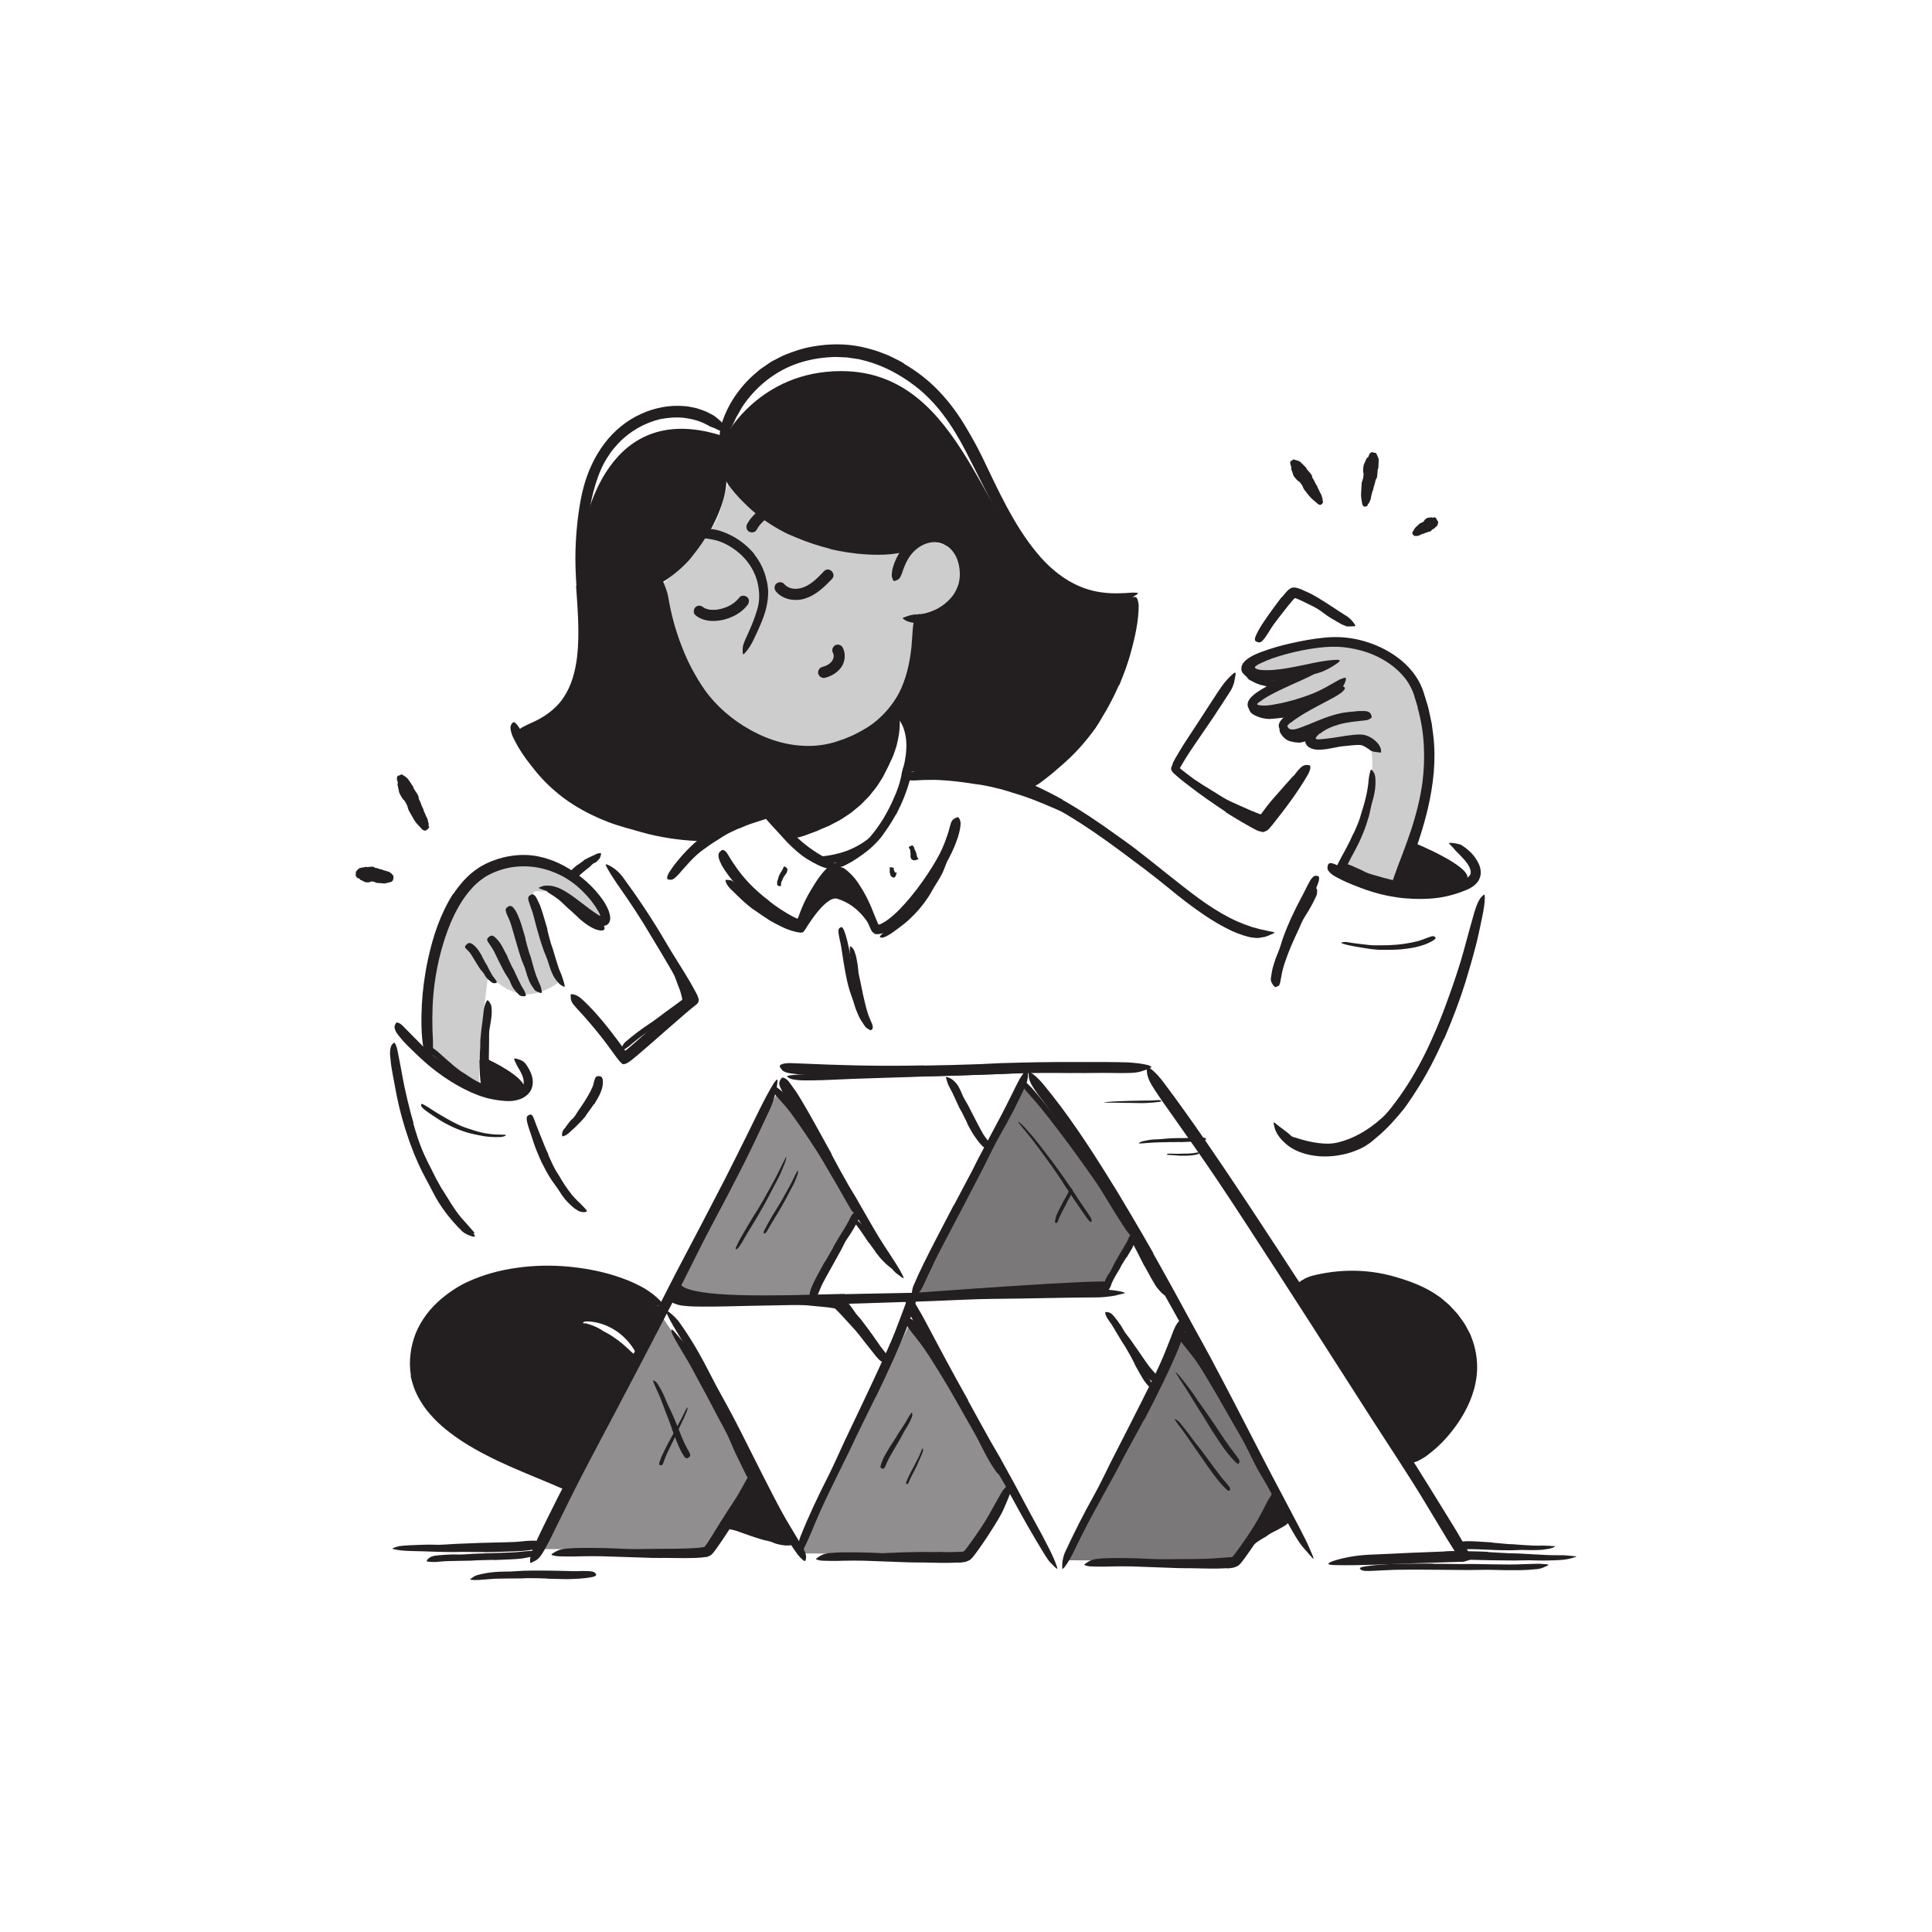 <?xml version="1.0" encoding="UTF-8"?><svg id="Layer_45" xmlns="http://www.w3.org/2000/svg" width="520" height="520" viewBox="0 0 520 520"><defs><style>.cls-1,.cls-2,.cls-3,.cls-4{fill:#231f20;}.cls-2{opacity:.22;}.cls-3{opacity:.6;}.cls-4{opacity:.5;}</style></defs><path class="cls-2" d="m241.19,151.46s2.85-6.62,9.01-5.69c6.16.93,9.05,2.12,8.97,10.12-.08,8-13.43,10.89-13.43,10.89,0,0,.68,18.6-5.88,25.83-6.56,7.23-27.28,14.81-38.65,4.96-11.36-9.85-22.44-19.31-23.6-39.86,0,0,13.62-10.49,16.58-21.45s2.36-6.73,2.36-6.73c0,0,13.23,14.32,26.11,16.15,12.89,1.83,20.17,1.52,20.17,1.52l-1.66,4.27Z"/><path class="cls-1" d="m203.68,142.56c.17-.32.36-.62.57-.92.05-.07.1-.14.15-.21.03-.05.19-.26.04-.06s.04-.04.07-.08c.05-.05.09-.11.14-.16.22-.25.45-.49.69-.72.11-.1.22-.2.33-.29.06-.05.12-.1.18-.15.12-.1-.32.24-.06.05.23-.17.46-.32.71-.46.12-.07.24-.13.37-.2.05-.02.1-.05.15-.07.28-.13-.27.1-.12.05.22-.08.44-.16.68-.21.17-.04.55-.03,0-.01.11,0,.21-.02.32-.02.78,0,1.54-.68,1.5-1.5s-.66-1.51-1.5-1.5c-1.3.01-2.58.57-3.62,1.33-1.32.97-2.41,2.19-3.19,3.62-.38.69-.19,1.67.54,2.05s1.65.2,2.05-.54h0Z"/><path class="cls-1" d="m203.02,149.21c1.59,1.99,2.73,4.34,3.27,6.82.24.89.38,1.81.45,2.72.14,3.27-.77,6.33-1.96,9.12-.53,1.25-1.07,2.48-1.65,3.68-.72,1.55-1.54,3.06-2.73,4.31-.37.39-.48.24-.51-.29-.02-.27-.02-.63,0-1.06.03-.42.13-.87.29-1.32.16-.39.29-.8.47-1.18l.53-1.14c.35-.76.68-1.52,1-2.29.64-1.53,1.2-3.07,1.66-4.65.57-1.89.62-3.94.3-5.85-.3-2.12-1.11-4.16-2.32-5.98-.37-.56-.8-1.09-1.23-1.61-.47-.48-.91-1.01-1.44-1.44-1.54-1.37-3.33-2.52-5.27-3.25-1.51-.57-3.09-.77-4.64-.97-.35-.02-.68-.02-1.03-.05-.64-.12-1.06-.15-1.36-.31-.3-.18-.48-.38-.63-.65-.07-.12-.16-.24-.2-.34-.07-.18.03-.35.28-.54.25-.18.66-.41,1.19-.5,1.58-.29,3.25-.2,4.9.09,1.66.3,3.24.99,4.76,1.77,2.24,1.2,4.26,2.87,5.9,4.85l-.05.05Z"/><path class="cls-1" d="m244.89,244.51c.99-1.04,1.91-2.16,2.8-3.32l.89-1.33c1.08-1.55,2.09-3.16,3.01-4.84.38-.76.77-1.51,1.11-2.29.23-.49.41-1,.67-1.48.28-.47.6-.93.92-1.38.21-.28.31-.19.4.16.07.34.22.98.16,1.64-.02.14-.03.29-.06.43l-.14.4-.29.79c-.2.53-.41,1.05-.64,1.56-.5,1.01-1.07,2-1.69,2.95-.76,1.13-1.37,2.42-2.15,3.59-.84,1.29-1.78,2.52-2.8,3.68-.65.7-1.29,1.4-1.98,2.04-1.02,1.02-2.17,1.89-3.31,2.74-.9.63-1.74,1.34-2.7,1.86-.21.12-.41.24-.63.34-.83.36-1.13.4-1.41.27-.06-.03-.14-.05-.19-.09-.15-.12.09-.44.58-.87,1.42-1.32,2.98-2.47,4.35-3.85,1.04-.99,2.14-1.93,3.08-3.03l.04.03Z"/><path class="cls-1" d="m206.85,247.51c-1.12-.7-2.22-1.43-3.29-2.21-.4-.28-.82-.51-1.2-.81-1.35-1.05-2.62-2.18-3.84-3.38-.54-.53-1.07-1.07-1.62-1.58-.69-.67-1.36-1.39-1.61-2.42-.07-.33,0-.32.35-.29.35.03,1.09,0,1.5.31.41.25.81.5,1.13.82l1.04.9c.71.58,1.34,1.26,2.01,1.94.78.83,1.82,1.4,2.77,2.07,1.05.72,2.12,1.43,3.2,2.11.67.42,1.34.84,2.04,1.22,1.05.59,2.1,1.18,3.2,1.65.86.36,1.74.61,2.62.9.19.07.39.11.58.19.69.3.85.54.79,1.12-.01.13-.02.27-.05.39-.1.42-.52.63-1.1.57-1.72-.21-3.4-.79-5-1.58-1.19-.57-2.36-1.22-3.52-1.88l.03-.05Z"/><path class="cls-2" d="m361.73,232.5s6.91-14.97,7.5-23.46c.59-8.49-1.1-9.77-1.1-9.77,0,0-17.36,2.6-15.2-1.89s-1.93.47-4.15.2-4.32-2.77-2.03-4.47-11.89-.53-9.98-3.23,6.4-6.21,6.4-6.21c0,0-9.51-1.38-7.45-4.36s13.83-5.23,13.83-5.23c0,0,9.93-2.34,15.09-.82,5.16,1.52,15.39,6.15,17.37,12.86s3.7,16.82,2.45,24.66c-1.25,7.84-9.11,28.32-9.11,28.32l-13.61-6.57Z"/><path class="cls-2" d="m131.43,262.06s-3.51,26.84-2.17,30.4-15.46-6.46-15.16-14.32c.3-7.86,1.44-27.16,7.09-35.79,5.65-8.63,12.57-11.43,17.38-10.87,4.8.56,15.43,3.12,19.32,8.4,3.89,5.29,4.83,9.39,2.83,8.43s-10.28-8.9-13.45-8.43c-3.18.47-4.76-1.92-3.39,5.05,1.72,8.76,6.26,19.65,6.26,19.65,0,0-5.49,4.2-10.77,2.73-4.89-1.36-7.95-5.25-7.95-5.25Z"/><path class="cls-1" d="m337.7,412.25s4.57-13.43,6.34-10.1c1.77,3.33,5.69,6.06,1.61,7.7-4.08,1.64-7.95,2.4-7.95,2.4Z"/><polygon class="cls-1" points="195.25 409.46 202.46 396.97 213.96 415.05 195.25 409.46"/><path class="cls-1" d="m348.16,346.87s9.76-5.17,20.63-2.79c10.87,2.38,24.55,7.09,27.73,19.89,3.18,12.8-18.11,29.23-18.11,29.23l-30.25-46.33Z"/><path class="cls-1" d="m158.77,357.51s7.36,4.01,11.4,9.47l1.19-2.4-17.86,36.85s1.32-2.92-6.21-4.27c-7.53-1.36-30.53-17.19-30.53-17.19,0,0-13.71-17.13,6.86-31.99,20.57-14.87,53.97,3.76,53.97,3.76l-6.2,12.79c-4.28-8.17-11.87-9.03-13.79-8.84-1.92.2,1.17,1.82,1.17,1.82Z"/><path class="cls-1" d="m155.89,247.19c-.72-.65-1.41-1.31-2.1-1.95-.25-.24-.53-.43-.78-.67-.89-.81-1.73-1.69-2.66-2.45-.41-.35-.87-.61-1.29-.93-.57-.37-1.15-.72-1.72-1.1-.18-.12-.12-.2.1-.23.21-.03.6-.06,1,.05.69.24,1.41.46,2.02.84.62.38,1.21.8,1.75,1.28.7.57,1.35,1.11,2.03,1.66l2.14,1.89c.44.38.88.76,1.34,1.11.69.54,1.4,1.05,2.15,1.47.3.15.61.27.91.39l.93.29c.13.05.27.08.41.12.49.19.58.44.59.81,0,.09.01.17,0,.24-.02.24-.31.42-.78.45-1.35-.04-2.6-.71-3.72-1.44-.84-.55-1.6-1.18-2.35-1.81l.02-.03Z"/><path class="cls-1" d="m185.17,268.08l.08.48c.04.23.04.5.06.74l-.05.26v.06s-.02.02-.02.02h0s0,.01,0,.01h0s.06.02-.06-.02v.03s-.07.12-.07.12c-.05.16-.19.3-.31.43-.13.12-.27.23-.41.34l-.26.19-1.01.73-2,1.42-1.67,1.23c-2,1.4-4.01,2.8-6.01,4.19-.88.63-1.74,1.3-2.57,1.97-1.08.86-2.04,1.86-3.38,2.4-.41.18-.4.11-.25-.28.09-.28.19-.57.28-.84.14-.33.35-.65.62-.95,2.15-1.87,4.39-3.59,6.78-5.15,1.43-.93,2.8-2.05,4.21-3.08l2.32-1.68,1.15-.84.94-.71c.07-.04.08-.1.07-.17,0-.06,0-.11-.01-.18l-.06-.33c-.04-.24-.11-.48-.17-.72-.14-.48-.25-.98-.45-1.45-.66-1.63-1.18-3.34-1.92-4.93-.57-1.24-1.23-2.41-1.86-3.59l-.43-.76c-.5-.97-.55-1.31-.34-1.74.05-.1.08-.21.14-.29.17-.27.7-.04,1.27.62.83.98,1.52,2.07,2.18,3.19.62,1.14,1.11,2.35,1.6,3.56.34.91.74,1.81.92,2.78.17.99.48,1.91.71,2.93h-.04Z"/><path class="cls-1" d="m340.89,220.28c-.31.33-.58.68-.98.76-.41.02-.86-.12-1.28-.17-.11-.01-.22-.06-.31-.09l-.18-.07-.36-.14-.7-.28c-.93-.38-1.84-.79-2.75-1.2-.66-.3-1.34-.57-1.99-.88-2.29-1.15-4.52-2.4-6.69-3.75-.48-.31-.96-.61-1.45-.91-.48-.31-.94-.65-1.4-.97-1.16-.86-2.4-1.77-3.03-3.18-.18-.43-.16-.36.22-.18.41.16,1.09.42,1.8.8.6.35,1.18.76,1.76,1.14.62.36,1.22.72,1.82,1.1,1.2.77,2.42,1.53,3.67,2.29,1.48.92,3.17,1.61,4.8,2.35.89.41,1.79.81,2.69,1.19.45.19.9.38,1.36.56.23.09.45.18.68.26l.5.19c.12.03.3.15.37-.02.1-.13.13-.16.35-.47l1.11-1.49c1.14-1.49,2.4-2.89,3.63-4.26.96-1.07,1.86-2.17,2.84-3.21.22-.23.41-.47.64-.69.87-.79,1.34-.83,1.8-.67.11.04.23.06.32.11.29.16.14.71-.33,1.45-1.57,1.97-3.41,3.79-5.11,5.76-.63.73-1.26,1.46-1.86,2.22-.3.38-.6.76-.89,1.14l-1,1.38-.04-.03Z"/><path class="cls-1" d="m344.9,193.2c-.8.13-1.61.21-2.42.25-.3.02-.59.07-.89.07-1.05-.05-2.15-.24-3.16-.67-.44-.2-.9-.38-1.29-.67-.54-.31-.93-.92-.97-1.56-.02-.2.01-.18.19-.11.16.08.61.08.9.15.12.05.28.04.37.1.1.05.2.1.3.15.21.08.4.18.6.28.4.19.84.34,1.33.49.59.19,1.25.06,1.91.03.72-.03,1.46-.11,2.19-.23.45-.08.9-.17,1.35-.28.68-.18,1.36-.36,2.01-.63.5-.21.95-.55,1.42-.83.11-.05.21-.12.32-.16.21-.08.36-.11.5-.04.15.1.27.23.39.4.06.08.12.15.16.22.07.12.09.26.07.43-.02.17-.06.42-.19.52-.19.19-.38.38-.58.55-.22.14-.44.27-.67.39-.46.24-.96.43-1.47.6-.75.25-1.55.44-2.34.61v-.05Z"/><path class="cls-1" d="m349.42,199.85c-.61,0-1.23-.09-1.82-.25-.22-.06-.44-.08-.65-.17-.74-.3-1.4-.83-1.86-1.44-.22-.26-.4-.55-.55-.86-.21-.38-.19-.87-.06-1.28.05-.13.11-.11.24-.02.12.09.38.22.56.34.13.12.35.18.41.29.09.1.2.2.3.29.16.22.33.44.53.68.24.29.65.35,1.02.44.41.1.86.16,1.32.15.28,0,.57-.03.86-.08.44-.07.89-.17,1.3-.36.32-.15.59-.42.88-.66.06-.05.12-.12.19-.15.28-.11.43-.02.69.39l.17.27c.17.29.21.66.07.89-.4.7-1.09.98-1.82,1.25-.55.18-1.15.31-1.77.33v-.05Z"/><path class="cls-1" d="m341.35,184.84c-.55-.11-1.09-.26-1.61-.41-.19-.05-.39-.06-.57-.12-.65-.22-1.32-.47-1.96-.84-.29-.16-.58-.29-.87-.46-.38-.2-.69-.57-.81-1-.04-.14.12-.22.35-.28.23-.05.54-.14.73-.11.34.03.58.14.86.27.28.12.59.23.91.4.38.23.86.24,1.31.34.49.11.98.23,1.46.32.3.05.6.1.91.12.46.03.92.06,1.36-.03.35-.05.65-.25.95-.4.07-.04.12-.09.19-.11.26-.06.38.03.61.44l.15.27c.15.31.14.62-.05.85-.28.34-.64.52-1.02.67-.38.15-.78.23-1.17.24-.59.03-1.17-.04-1.74-.12v-.05Z"/><path class="cls-1" d="m116.33,315.17c.75,1.51,1.53,3.01,2.38,4.46.32.53.67,1.04.99,1.56,1.14,1.85,2.28,3.72,3.57,5.47.58.77,1.21,1.51,1.87,2.2.81.92,1.59,1.81,2.43,2.77.24.3.08.43-.32.4-.39-.04-1.11-.17-1.73-.6-.53-.39-1.11-.75-1.58-1.2-.44-.48-.9-.95-1.31-1.46-.84-1-1.6-2.06-2.3-3.16-.83-1.32-1.82-2.6-2.65-3.96-.91-1.49-1.76-3.01-2.56-4.57-.5-.95-.96-1.92-1.4-2.9-.68-1.48-1.26-3-1.86-4.5-.45-1.17-.93-2.31-1.26-3.52-.07-.27-.18-.52-.23-.79-.18-1.02-.12-1.37.14-1.63.06-.06.11-.14.18-.17.2-.13.49.24.77.91.79,2.01,1.7,4.06,2.63,6.13l1.09,2.28,1.17,2.26-.04.02Z"/><path class="cls-1" d="m121.6,286.41c.78.66,1.58,1.31,2.42,1.9.3.22.64.39.95.6,1.09.75,2.2,1.47,3.37,2.11.51.29,1.07.49,1.61.71.71.23,1.4.54,2.07.91.21.13.12.33-.14.51-.26.18-.72.38-1.19.34-.4-.08-.82-.08-1.2-.24-.38-.13-.75-.29-1.13-.45-.74-.33-1.45-.71-2.13-1.17-.8-.56-1.69-1-2.51-1.55-.89-.61-1.75-1.26-2.58-1.95-.52-.42-1.01-.85-1.51-1.29-.75-.66-1.46-1.37-2.2-2.03-.28-.27-.57-.51-.87-.75-.29-.25-.56-.51-.84-.78-.12-.12-.25-.22-.34-.37-.34-.54-.38-.77-.26-1.04.03-.06.04-.13.07-.18.1-.16.41-.09.83.13,1.27.63,2.21,1.62,3.26,2.54.76.69,1.53,1.38,2.34,2.02l-.02.03Z"/><path class="cls-1" d="m131.43,285.18s9.91,4.58,9.83,7.92-9.93,1.19-9.93,1.19l.1-9.11Z"/><path class="cls-1" d="m230.48,268.95c-.23-1.18-.43-2.36-.63-3.54-.08-.43-.2-.85-.26-1.28-.22-1.52-.4-3.05-.51-4.59-.06-.68-.15-1.35-.26-2.02-.08-.86-.14-1.73-.06-2.61.03-.27.19-.25.42-.05.22.2.57.58.74,1.05l.43,1.26c.12.42.19.85.27,1.28.16.86.31,1.71.37,2.59.05,1.06.37,2.11.58,3.16.23,1.16.46,2.32.71,3.47l.49,2.13c.26,1.07.53,2.15.88,3.19.27.81.63,1.56.96,2.34.07.17.16.33.2.51.18.67.13.92-.15,1.19-.06.06-.12.13-.19.18-.22.16-.54-.02-.89-.44-.54-.61-.89-1.33-1.26-2.05-.36-.72-.7-1.47-.93-2.25-.36-1.15-.69-2.32-.96-3.5h.05Z"/><path class="cls-1" d="m271.84,213.12c-1.16-.34-2.31-.7-3.49-.96-1.17-.31-2.36-.55-3.55-.78-.87-.19-1.75-.24-2.63-.39-3.08-.5-6.2-.89-9.35-1.04-.7-.05-1.4-.06-2.09-.04-.7,0-1.4,0-2.09.02-1.78.05-3.55.38-5.37-.23-.57-.17-.5-.26-.05-.62.3-.25.62-.53.94-.79.39-.29.86-.5,1.38-.63,1.85-.19,3.71-.28,5.57-.24,1.86.07,3.73.22,5.59.51,2.22.32,4.55.45,6.81.8,1.25.19,2.48.46,3.72.69,1.22.31,2.46.55,3.67.9l2.24.63,2.21.73c1.12.35,2.2.84,3.3,1.24,1.08.46,2.15.93,3.22,1.39.82.38,1.64.75,2.46,1.12.81.39,1.6.81,2.39,1.23.35.18.7.35,1.02.6,1.2.87,1.51,1.25,1.53,1.78,0,.12.03.24.02.34-.04.31-.73.25-1.7-.16-2.9-1.22-5.83-2.56-8.86-3.74-1.11-.47-2.27-.82-3.4-1.25-1.16-.34-2.3-.76-3.48-1.07v-.06Z"/><path class="cls-1" d="m198.86,222.97c-1.34.6-2.69,1.22-3.97,1.98-.47.27-.91.59-1.37.88-1.65.98-3.22,2.1-4.79,3.25-.7.5-1.34,1.08-1.99,1.65-.4.38-.81.75-1.27,1.06-.44.34-.91.64-1.39.94-.3.18-.32.1-.21-.21.12-.3.26-.93.63-1.48.61-1.02,1.49-1.74,2.31-2.54.84-.78,1.72-1.52,2.71-2.13,1.16-.76,2.27-1.68,3.45-2.47,1.32-.84,2.67-1.63,4.08-2.31.86-.44,1.75-.79,2.63-1.18,1.35-.53,2.74-.99,4.11-1.43,1.06-.35,2.1-.75,3.17-1.08.23-.08.47-.15.71-.18.46-.05.76-.06.99.03.23.13.38.29.5.49.06.09.13.17.16.25.06.13,0,.27-.12.47-.14.19-.35.48-.65.58-.89.45-1.81.7-2.74.99-.92.31-1.88.56-2.81.9-1.4.45-2.77.99-4.12,1.59l-.02-.05Z"/><path class="cls-1" d="m240.95,215.96c-2.88,6.56-6.79,10.13-11.31,12.3-4.83,2.32-9.92,2.31-9.92,2.31,0,0,3.87,3.28,9.14.72,7.26-3.53,12.98-14.3,12.09-15.33Z"/><path class="cls-1" d="m216.41,250.69s5.65-9.79,8.96-8.79c6.54,1.98,9.28,8.31,9.28,8.31,0,0-4.44-13.02-7.2-15.48-2.76-2.46-6.17,2.03-6.17,2.03l-4.87,13.93Z"/><path class="cls-1" d="m371.21,304.12c-1.86,1.38-3.86,2.59-5.98,3.54-.78.34-1.55.7-2.36.96-1.44.45-2.92.75-4.41.89-1.5.11-3,.05-4.48-.17-1.31-.2-2.59-.54-3.82-.98-1.6-.5-3.03-1.46-4.27-2.54-.41-.31-.32-.32.11-.2.22.05.51.16.89.22.19.03.39.07.62.09.11,0,.22.03.34.03.1.04.22.06.33.09,3.08.98,6.04,1.76,9.23,1.77,1.91,0,3.85-.57,5.68-1.28,2.01-.79,3.93-1.87,5.73-3.14,1.1-.79,2.17-1.64,3.18-2.55,1.54-1.38,3-2.87,4.29-4.48,1-1.25,1.82-2.6,2.7-3.9.19-.29.37-.58.56-.87.72-1.08,1.06-1.36,1.58-1.37.12,0,.25-.02.35,0,.34.05.32.68-.08,1.58-.61,1.33-1.29,2.69-2.15,3.96-.87,1.25-1.85,2.46-2.89,3.62-1.55,1.72-3.26,3.32-5.11,4.75l-.03-.04Z"/><path class="cls-1" d="m345.34,254.4c.59-1.37,1.2-2.73,1.85-4.06.24-.49.43-1,.69-1.47.91-1.68,1.91-3.32,2.92-4.93.44-.72.88-1.44,1.32-2.16.29-.45.55-.93.87-1.36.33-.43.7-.83,1.08-1.22.24-.24.37-.1.41.27.04.36.06.99-.15,1.57-.9,1.97-1.92,3.83-3.11,5.65-.71,1.09-1.18,2.36-1.74,3.57-.6,1.33-1.25,2.64-1.81,3.99-.36.83-.69,1.66-1.02,2.51-.47,1.28-.95,2.57-1.31,3.88-.29,1.01-.44,2.04-.64,3.07-.05.22-.07.45-.12.68-.18.84-.45,1.05-.93,1.13-.11.02-.23.05-.34.05-.35,0-.57-.41-.6-1.08.09-1.93.44-3.92,1.06-5.84.44-1.43.98-2.84,1.52-4.24l.05.02Z"/><path class="cls-1" d="m374.6,239.13c-1.25-.34-2.5-.7-3.73-1.11-.45-.15-.92-.22-1.36-.39-1.57-.57-3.12-1.22-4.6-2.03-.66-.34-1.32-.69-1.98-1.03-.81-.49-1.61-1.04-2.24-1.78-.2-.22-.03-.36.32-.42.35-.06.9-.08,1.37.11.86.31,1.71.61,2.5,1.01.42.17.83.36,1.24.55.42.17.83.38,1.24.61.99.52,2.13.76,3.22,1.09,1.2.35,2.42.7,3.65.99.75.19,1.52.36,2.28.51,1.15.25,2.32.5,3.49.64.91.11,1.81.07,2.72.11.2,0,.4,0,.6.02.74.05.95.3,1.07.78.03.11.06.22.07.33.04.36-.3.64-.87.78-1.67.27-3.41.16-5.14-.05-1.29-.15-2.58-.38-3.85-.69v-.06Z"/><path class="cls-1" d="m380.53,226.81s16.33,6.61,14.27,9.96c-2.06,3.35-19.45,2.3-19.45,2.3l5.19-12.26Z"/><path class="cls-1" d="m195.2,117.56s9.02-17.68,31.2-17.68c33.47,0,38.05,44.48,56.32,55,11.86,6.83,20.66,5.76,22.74,5.8s-7.92,28.68-11.51,33.79c-3.59,5.11-16.76,18.28-20.57,16.92-3.81-1.36-16.49-7.32-30.76-3.04,0,0,2.14-5.87,1-10.84-.99-4.32-2.57-3.59-2.12-6.3.45-2.74,3.09-8.05,4.41-13.05,1.56-5.89,1.79-11.32,1.79-11.32,0,0,10.83-3.72,11.3-8.77s.59-9.66-1.54-10.88c-2.13-1.22-6.86-1.77-9.77-1.2s-18.64,5.97-30.8-1.06c-12.16-7.03-21.38-17.08-21.38-17.08,0,0-.99,5.33-5.22,12.56-4.24,7.24-10.15,14.3-12.81,15.75-2.66,1.45,3.44,17.9,5.68,22.01,2.24,4.1,14.87,24.65,33.73,23.44,18.86-1.21,19.87-6.19,22.47-9.72s.82,9.23-.9,12.8c-1.72,3.57-6.14,9.7-12.06,13.75-5.92,4.05-14.54,6.17-14.54,6.17l-5.65-6.17s-4.91.24-9.8,3.73l-4.89,3.49s-35.52-2.77-43.83-15.59c-8.32-12.83-10.48-11.3-5.19-13.61s12.42-7.74,13.84-15.25c1.43-7.51-.65-27.09,0-34.01.65-6.92,6.93-40.53,38.85-29.63Z"/><path class="cls-1" d="m154.27,212.94c2.56,1.96,5.37,3.65,8.33,5.07,1.08.51,2.21.94,3.32,1.39,3.92,1.62,8.03,2.88,12.22,3.78,1.86.4,3.76.7,5.63.94,1.21.15,2.42.3,3.63.44.6.09,1.21.14,1.82.27.6.14,1.2.27,1.8.41.75.19.63.33-.04.54-.33.1-.81.23-1.38.36-.28.06-.59.14-.92.18-.32.02-.67.03-1.02.02-2.51-.08-5.02-.35-7.52-.74-2.5-.39-4.99-.9-7.45-1.61-2.93-.84-6.02-1.61-8.96-2.73-3.22-1.23-6.34-2.76-9.28-4.6-1.81-1.13-3.53-2.41-5.14-3.81-2.46-2.1-4.65-4.53-6.58-7.08-1.54-1.96-2.94-4-4.08-6.21-.24-.49-.5-.96-.72-1.47-.7-1.92-.65-2.63-.22-3.23.1-.14.19-.3.3-.4.37-.32,1.05.3,1.8,1.51.25.46.59.89.86,1.34.27.45.54.9.82,1.36.58.88,1.17,1.76,1.77,2.65,1.15,1.79,2.48,3.47,3.87,5.12,2.12,2.39,4.53,4.57,7.19,6.43l-.04.06Z"/><path class="cls-1" d="m301.16,184.42c-.68,1.46-1.31,2.92-2.09,4.33-.38.71-.73,1.43-1.13,2.13l-1.23,2.07c-.57,1.02-1.18,2.02-1.84,2.99-2.41,3.36-5.13,6.49-8.19,9.21-.64.64-1.38,1.18-2.05,1.79-.69.59-1.34,1.22-2.07,1.75-.92.7-1.81,1.45-2.75,2.12-.48.32-.98.61-1.51.87l-.78.39c-.27.12-.57.17-.85.26-.73.17-.73-.03-.47-.76.23-.78.73-1.99,1.75-2.75,3.61-2.69,6.91-5.68,10.13-8.89.48-.49.94-.99,1.4-1.51.42-.55.83-1.11,1.24-1.68.85-1.11,1.54-2.34,2.3-3.51.43-.63.81-1.3,1.19-1.97l1.14-2.01c.67-1.39,1.43-2.73,2.02-4.17.38-.88.78-1.74,1.14-2.63l1.02-2.68c.49-1.36.93-2.75,1.41-4.12.41-1.4.83-2.79,1.16-4.19.25-1.1.45-2.19.64-3.29.17-1.1.29-2.21.51-3.29.09-.48.15-.96.25-1.44.09-.45.19-.82.28-1.12.11-.3.28-.53.41-.72.28-.38.57-.57.91-.71.16-.06.31-.15.45-.18.42-.1.76.73.93,2.14,0,4.1-.9,8.29-2.04,12.45-.39,1.55-.92,3.08-1.43,4.61-.57,1.51-1.13,3.03-1.76,4.52l-.08-.03Z"/><path class="cls-1" d="m202.32,410.65c.95.37,1.91.76,2.88,1.1.35.13.73.17,1.08.3,1.25.45,2.5.9,3.75,1.35.56.2,1.13.32,1.7.44.73.16,1.46.33,2.16.7.22.12.13.42-.13.72-.26.3-.7.66-1.15.69-.4.01-.79.03-1.19.02-.39-.04-.77-.09-1.15-.16-.76-.14-1.53-.29-2.25-.65-.87-.39-1.84-.49-2.76-.75-1.01-.29-2.01-.62-3.01-.95l-1.83-.64c-.93-.31-1.84-.69-2.78-.95-.73-.2-1.48-.31-2.21-.49-.16-.04-.33-.06-.48-.11-.59-.19-.68-.51-.6-1.1.02-.14.03-.28.06-.4.1-.43.48-.72.97-.78,1.4-.03,2.76.17,4.05.63.97.32,1.94.64,2.92.96l-.02.07Z"/><path class="cls-1" d="m343.24,412.05c-.62.32-1.23.65-1.83,1.02-.22.13-.39.33-.61.46-.78.47-1.6.92-2.36,1.44-.34.23-.63.52-.95.77-.4.34-.77.71-1.3.9-.16.06-.36-.18-.48-.52-.12-.34-.19-.8-.02-1.06.33-.44.61-.92,1.04-1.26.42-.34.87-.66,1.36-.92.59-.31,1.03-.85,1.6-1.23.61-.43,1.25-.82,1.89-1.2.4-.23.8-.46,1.19-.68.6-.34,1.23-.64,1.8-1.01.44-.29.82-.68,1.26-.98.09-.07.18-.15.29-.19.1-.04.19-.07.27-.08.08,0,.17.04.25.08.15.08.28.2.42.37.06.08.13.15.18.22.17.24.16.6.03,1.02-.27.46-.61.81-.98,1.11-.38.28-.78.52-1.19.75-.61.34-1.22.68-1.83,1.02l-.03-.05Z"/><path class="cls-1" d="m165.7,362.9c-.68-.6-1.37-1.22-2.11-1.78-.27-.21-.57-.36-.84-.56-.95-.72-1.94-1.42-2.93-2.11-.44-.3-.92-.55-1.39-.8-.61-.31-1.23-.6-1.8-.99-.18-.12-.09-.27.15-.37.24-.1.64-.18,1.03-.08,1.37.4,2.72.88,3.94,1.65.7.5,1.53.85,2.28,1.31.82.5,1.62,1.06,2.4,1.63.47.37.94.74,1.39,1.13.69.59,1.36,1.21,2.02,1.85.27.23.54.47.81.7.28.23.56.47.8.76.11.12.23.23.33.37.33.54.29.8-.17,1.15-.1.08-.21.17-.32.23-.38.22-.82.19-1.1-.04-.9-.65-1.64-1.45-2.51-2.26-.64-.6-1.3-1.21-2.02-1.77l.03-.04Z"/><path class="cls-1" d="m110.6,370.29c-.64-3.94-.1-7.91,1.32-11.51,1.49-3.6,3.93-6.71,6.81-9.16,2.11-1.78,4.4-3.3,6.84-4.48,4.33-2.02,8.92-3.28,13.56-3.91,4.64-.66,9.33-.74,13.96-.31,4.11.41,8.22,1.13,12.14,2.36,2.52.77,5.01,1.74,7.36,3.01,2.34,1.26,4.51,2.92,6.16,5.03,1.02,1.31.8,1.18-.5.6-.33-.14-.72-.31-1.17-.49-.5-.11-.97-.35-1.53-.54-.53-.23-1.15-.4-1.75-.64-.59-.27-1.21-.55-1.85-.84-1.12-.55-2.28-1.02-3.42-1.54-1.18-.44-2.34-.91-3.55-1.26-2.4-.76-4.87-1.33-7.37-1.73-5-.78-10.13-1.17-15.27-.81-6.14.39-12.47,2.24-17.78,5.4-2.91,1.74-5.54,3.95-7.5,6.65-1.98,2.69-3.13,5.94-3.47,9.27-.18,2.05-.02,4.11.55,6.09.57,1.98,1.56,3.84,2.78,5.54,1.84,2.6,4.27,4.81,6.88,6.77,2.62,1.96,5.44,3.66,8.34,5.18,4.51,2.37,9.2,4.18,13.88,6.2,1.03.45,2.06.86,3.09,1.36.96.45,1.74.87,2.37,1.29.63.4,1.13.77,1.51,1.11.78.67,1.1,1.24,1.22,1.83.06.26.18.53.18.7,0,.29-.39.21-1.09-.02-.38-.09-.81-.28-1.32-.5-.52-.22-1.13-.48-1.8-.77-8.11-3.53-17.33-6.79-25.7-12.18-3.08-2.03-6.1-4.32-8.63-7.24-1.3-1.42-2.39-3.08-3.34-4.8-.93-1.76-1.57-3.67-1.99-5.64l.08-.02Z"/><path class="cls-1" d="m155.49,232.79c.47-.34.94-.67,1.41-1.01.18-.12.29-.31.49-.41.68-.37,1.38-.7,2.07-1.01.32-.11.6-.28.9-.43.2-.07.34-.25.6-.21.22-.04.41-.11.63-.14.14-.02.18.11.17.32-.01.2-.06.52-.2.71-.06.09-.04.31-.12.38l-.2.24c-.13.15-.26.29-.4.44-.25.3-.58.5-.96.65-.45.19-.73.62-1.08.94-.43.34-.86.67-1.28,1.01-.26.22-.53.43-.79.66-.39.35-.82.68-1.18,1.07-.14.15-.26.33-.37.52-.13.17-.27.33-.41.49-.07.07-.11.15-.19.2-.29.2-.48.14-.87-.28-.09-.09-.18-.18-.26-.28-.27-.33-.38-.7-.32-.97.11-.39.22-.77.37-1.1.2-.27.45-.52.7-.76.38-.36.81-.7,1.24-1.08l.04.04Z"/><path class="cls-1" d="m355.25,197.4l-.46.4-.38.41c-.08.07-.09.13-.14.2-.01,0-.03,0-.04.02-.02.03-.06.07-.07.11-.11.2.07.42.32.44.54.07,1.26-.05,1.96-.11,2.54-.22,5.18-.83,7.98-1.1.63-.05,1.27-.11,1.99-.07.75.04,1.48.27,2.1.58.81.38,1.51.92,2.09,1.53.15.15.28.32.42.48.11.18.23.36.33.55.1.19.19.38.27.57.08.19.03.48.09.67.11.53-.14.55-.67.41-.64-.09-1.67-.13-2.24-.55-.48-.43-1.04-.7-1.49-1-.23-.14-.46-.23-.66-.31-.21-.07-.35-.1-.64-.12-1.16-.06-2.75.18-4.28.31-1.87.16-3.75.77-5.83.93-.28.02-.58.03-.88.03h-.46s-.24-.03-.24-.03c-.11,0-.21-.02-.32-.03-.86-.11-1.66-.44-2.19-1.04-.26-.3-.46-.67-.52-1.07-.06-.19-.05-.4-.04-.6.02-.2-.02-.4.05-.6.15-.78.61-1.61,1-2,1-1.17,2.19-1.93,3.41-2.58,1.87-.96,3.87-1.49,5.86-1.86.77-.18,1.54-.26,2.32-.41.77-.06,1.56-.22,2.34-.19.35,0,.69-.02,1.04,0,1.3.06,1.64.61,1.82,1.14.04.13.1.25.12.36.03.19-.1.34-.34.51-.25.16-.62.39-1.06.45-1.27.15-2.55.29-3.84.44-1.27.2-2.54.4-3.76.77-1.81.51-3.57,1.32-4.89,2.4l-.05-.05Z"/><path class="cls-1" d="m347.41,194.44c-.32.26-.62.54-.83.78-.07.07-.12.1-.1.18.01.04,0,.05.04.12.05.09.1.18.15.28.06.06.11.13.16.2.06.04.12.09.18.15.25.16.71.24,1.27.17.69-.08,1.43-.38,2.18-.65,2.68-.99,5.44-2.34,8.38-3.19,1.3-.38,2.65-.71,4.03-.82.89-.02,1.79,0,2.67.21.87.25,1.7.62,2.4,1.16.45.32.29.41-.21.41-.49-.02-1.34-.01-2.21-.02-.77-.06-1.53-.09-2.3.04-.76.09-1.54.18-2.32.39-1.56.36-3.12.96-4.71,1.56-1.92.72-3.77,1.83-5.9,2.58-.97.29-2,.63-3.27.42-.62-.08-1.28-.42-1.74-.88-.23-.23-.43-.48-.58-.74-.16-.23-.3-.6-.44-.93-.24-.64.03-1.34.42-1.86.56-.73,1.12-1.18,1.71-1.67.59-.47,1.19-.89,1.8-1.3,1.85-1.23,3.81-2.26,5.73-3.29,1.49-.8,2.92-1.67,4.41-2.45.33-.17.65-.34.99-.5.62-.3,1.11-.31,1.45-.32.35.01.59.11.82.3.11.09.23.16.31.25.26.29-.14.82-.94,1.47-1.22.89-2.56,1.53-3.89,2.26-1.34.71-2.7,1.41-4.03,2.15-1.97,1.1-3.97,2.26-5.59,3.6l-.04-.04Z"/><path class="cls-1" d="m339.12,188.77c-.22.17-.41.34-.58.5-.09.08-.08.06-.12.11-.07.07-.06.19.02.26.05.04.06.06.16.09.21.06.46.1.72.13.53.05,1.11.06,1.7.02.87-.06,1.74-.25,2.62-.4,3.12-.56,6.25-1.48,9.28-2.65,1.34-.52,2.65-1.15,3.9-1.83l2.39-1.35,1.2-.66c.39-.23.86-.34,1.29-.52.56-.19.66.07.48.69-.09.31-.24.73-.46,1.18-.24.43-.61.8-1.06,1.12-1.61,1.13-3.38,1.95-5.15,2.75-1.78.77-3.62,1.42-5.51,1.94-2.26.6-4.55,1.41-6.96,1.81-1.33.2-2.67.37-4.13.2-.18-.02-.36-.04-.56-.09-.19-.04-.37-.06-.63-.17-.24-.09-.48-.17-.69-.31-.22-.12-.42-.26-.59-.44-.33-.35-.57-.79-.64-1.26-.05-.48.07-.96.31-1.38.14-.27.34-.5.53-.74.18-.19.32-.34.49-.49.33-.3.66-.56,1-.81.68-.49,1.38-.92,2.08-1.32,2.13-1.22,4.36-2.2,6.54-3.2,1.7-.78,3.32-1.63,5-2.4.37-.17.72-.36,1.1-.51,1.41-.57,1.99-.38,2.49.06.11.1.24.18.32.28.13.16.08.36-.1.66-.18.3-.51.65-.99.94-2.87,1.59-6.02,2.84-9.08,4.29-2.24,1.07-4.59,2.18-6.35,3.57l-.04-.04Z"/><path class="cls-1" d="m248.43,241.51c-1.95,2.43-4.04,4.76-6.46,6.86-.89.76-1.8,1.54-2.9,2.15-.25.13-.48.27-.76.38l-.44.18c-.18.08-.38.15-.58.18-.4.05-.81.21-1.18.17l-.55-.05h-.14s-.07-.02-.07-.02h-.03s0,0,0,0c.02-.05-.05.11.05-.11h0s-.01-.01-.01-.01c-.08-.04-.14-.09-.21-.14-.3-.16-.53-.47-.71-.84l-.26-.56-.19-.44-.57-1.35c-.75-1.8-1.55-3.56-2.39-5.29-.76-1.53-1.65-3.01-2.64-4.36-.64-.86-1.28-1.71-2.01-2.46-.18-.18-.36-.37-.55-.54-.17-.19-.34-.39-.53-.56-.36-.37-.77-.67-1.22-.93-.56-.28-.52-.41.15-.54.33-.05.83-.07,1.43.02.3.05.62.12.95.23.16.05.32.13.5.18.15.09.29.19.43.3,1,.78,1.87,1.65,2.63,2.58.73.95,1.37,1.94,1.97,2.95,1.2,2.01,2.18,4.12,3,6.28.25.64.51,1.29.79,1.92l.35.81c.04.1.09.21.14.3.02.07.09.04.15.04.06,0,.11,0,.17-.03l.16-.05.26-.12c.53-.24,1.06-.59,1.59-.94,2.32-1.66,4.39-3.93,6.32-6.23,1.18-1.43,2.32-2.92,3.39-4.45,1.61-2.32,3.17-4.72,4.46-7.21,1-1.94,1.74-3.96,2.37-5.96.13-.44.23-.88.35-1.32.21-.81.41-1.31.61-1.64.25-.34.49-.51.85-.67.16-.07.32-.18.48-.24.26-.09.48.05.68.44.2.39.35,1.01.26,1.73-.23,2.15-.97,4.11-1.78,6.05-.84,1.93-1.84,3.79-2.92,5.6-1.6,2.69-3.4,5.27-5.33,7.76l-.06-.04Z"/><path class="cls-1" d="m228.3,215.8l1.42-1.11c.44-.4.87-.83,1.31-1.25.91-.8,1.65-1.76,2.44-2.69.3-.33.54-.7.77-1.08.24-.38.47-.75.73-1.11,1.73-2.6,3.17-5.45,4.15-8.48.18-.68.35-1.37.51-2.06.18-.69.21-1.39.32-2.09.14-.89.15-1.79.24-2.69.07-.9.21-1.8.33-2.72.09-.58.21-.52.5-.05.14.23.33.57.55.99.11.21.23.44.33.69.06.12.1.25.17.39.01.13.02.27.04.41.19,1.97.02,3.96-.37,5.88-.22.96-.39,1.94-.74,2.86-.32.93-.61,1.88-1.07,2.76-.25.53-.51,1.07-.75,1.62-.24.55-.55,1.07-.81,1.61-.28.53-.52,1.09-.83,1.61l-.97,1.53c-.67,1.14-1.59,2.12-2.39,3.17-.41.52-.91.96-1.36,1.44-.47.46-.9.97-1.41,1.39l-1.88,1.56c-.6.54-1.33.93-1.99,1.4-.52.33-1.01.7-1.55.99l-1.63.85c-.55.27-1.06.61-1.64.82l-1.68.7c-.43.19-.86.38-1.29.58l-1.32.48c-.88.31-1.75.69-2.65.95-.4.1-.79.23-1.2.28-1.53.26-2.05.08-2.46-.58-.09-.13-.2-.23-.25-.33-.09-.17,0-.35.23-.68.22-.35.61-.59,1.11-.79.74-.3,1.49-.58,2.26-.78.74-.3,1.49-.57,2.25-.83l1.14-.39,1.1-.49c.73-.34,1.5-.6,2.21-.97l1.58-.85c.53-.28,1.07-.54,1.56-.9.98-.69,2.04-1.28,2.94-2.09l.05.05Z"/><path class="cls-1" d="m223.59,147.75c-3.13-.77-6.21-1.78-9.18-3.03-1.08-.47-2.18-.87-3.23-1.42-3.69-1.89-7.13-4.3-10.1-7.17-.68-.62-1.29-1.3-1.95-1.95-.6-.69-1.26-1.34-1.81-2.07-.77-.89-1.44-1.86-2.07-2.85-.28-.52-.61-1.01-.81-1.57-.18-.57-.32-1.16-.44-1.74-.13-.74.01-.68.61-.31.3.19.75.43,1.23.74.23.16.52.3.76.5.21.21.41.44.58.7,1.3,1.78,2.64,3.52,4.14,5.15,1.5,1.63,3.16,3.13,4.92,4.55,2.11,1.71,4.69,2.97,7.23,4.1,2.81,1.25,5.73,2.26,8.73,3.04,1.85.47,3.71.89,5.6,1.16,2.86.44,5.77.73,8.64.66,2.23-.05,4.41-.39,6.55-.79.47-.09.93-.21,1.4-.29,1.75-.33,2.37-.09,2.92.53.12.14.28.27.36.41.15.24.06.5-.22.8-.28.29-.76.68-1.43.92-1.98.73-4.1,1.1-6.25,1.34-2.16.21-4.36.19-6.55.07-3.25-.2-6.49-.69-9.67-1.42v-.07Z"/><path class="cls-1" d="m223.61,203.11c-3.27.73-6.62.78-9.86.39-3.25-.41-6.4-1.33-9.38-2.59-2.16-.94-4.3-1.95-6.25-3.27-3.46-2.29-6.51-5.12-9.16-8.25-2.62-3.16-4.8-6.65-6.57-10.32-1.57-3.25-2.83-6.66-3.8-10.1l-.46-1.66-.39-1.68c-.28-1.11-.47-2.25-.67-3.38-.23-1.13-.3-2.28-.38-3.42-.1-1.14-.11-2.29.1-3.44.21-.72.33-1.03.42-1.02.09.02.19.36.56.93.36.57.82,1.37,1.16,2.35.38.97.81,2.09.98,3.34.75,4.41,1.92,8.73,3.54,12.86,1.56,4.16,3.65,8.11,6.2,11.8,3.1,4.38,7.45,8.1,12.22,10.76,2.62,1.47,5.42,2.64,8.32,3.4,2.91.75,5.92,1.08,8.91.92,1.84-.12,3.65-.42,5.42-.94l2.66-.89c.88-.33,1.72-.73,2.58-1.09,2.52-1.25,5-2.67,7.04-4.62,2.06-1.9,3.81-4.14,5.13-6.6,2.01-3.88,2.92-8.13,3.39-12.43.07-.95.14-1.89.21-2.85.23-3.57.31-4.71,1.23-5.48.18-.18.34-.41.48-.52.38-.35,1.25,1.14,1.23,3.88.08,4.05-.29,8.29-1.47,12.49-1.16,4.18-3.18,8.35-6.24,11.73-.58.61-1.13,1.26-1.75,1.82l-1.91,1.65c-1.36.98-2.72,1.96-4.21,2.72l-1.09.6c-.37.19-.75.34-1.13.51-.76.33-1.51.68-2.28.98-1.57.51-3.06,1.11-4.74,1.48l-.03-.07Z"/><path class="cls-1" d="m243.25,97.87c3.55,2.05,6.84,4.61,9.64,7.6,2.82,2.97,5.21,6.3,7.23,9.75,1.49,2.52,2.91,5.06,4.17,7.64,2.21,4.56,4.29,9.1,6.66,13.5,2.36,4.38,4.96,8.63,8.11,12.42,2.76,3.38,6.1,6.32,9.89,8.27,2.44,1.25,5.07,2.09,7.79,2.42,2.72.36,5.47.23,8.26.02,1.78.03,1.6.15.22.99-.68.46-1.73.86-3.03,1.32-.66.17-1.39.31-2.18.42-.79.05-1.63.14-2.5.06-3.1-.19-6.19-.94-9.04-2.22-2.84-1.3-5.43-3.06-7.74-5.08-4.63-4.06-8.02-9.16-10.9-14.36-3.46-6.22-6.64-12.87-9.9-19.17-3.56-6.9-7.95-13.39-14.15-17.94-3.75-2.81-8.05-5.07-12.54-6.31l-1.29-.33-.64-.17-.66-.1-2.64-.39-2.67-.12c-.89-.06-1.78.07-2.67.1-3.55.28-7.07,1.09-10.3,2.53-5.02,2.25-9.21,5.89-12.25,10.28-.68.96-1.16,2.02-1.79,3.02-.3.46-.45.95-.66,1.36-.21.41-.4.79-.57,1.13-.18.34-.35.65-.51.92-.13.29-.24.55-.36.78-.45.93-.91,1.41-1.43,1.78-.23.17-.47.41-.66.5-.31.15-.42-.24-.44-1.14-.02-.45.05-1.02.16-1.69.06-.34.13-.7.2-1.08.1-.38.25-.77.39-1.19,1.69-4.99,4.95-9.67,9.26-13.24l.8-.69.86-.6,1.74-1.19c.57-.42,1.23-.68,1.85-1.03.63-.32,1.25-.66,1.89-.96,2.61-1.08,5.32-2.01,8.13-2.45,4.15-.72,8.45-.77,12.61.07,2.07.46,4.13.98,6.09,1.8.49.2,1,.36,1.47.58l1.4.67c.94.43,1.84.94,2.75,1.45l-.03.08Z"/><path class="cls-1" d="m155.14,157.66c-.2-3.21-.35-6.51-.24-9.78.1-3.27.36-6.54.82-9.79.35-2.37.73-4.75,1.38-7.08,1.11-4.1,2.94-8.13,5.54-11.58,2.59-3.46,6.04-6.31,10-8.07,3.5-1.58,7.39-2.36,11.23-2.08,1.24.03,2.44.36,3.66.6,1.18.41,2.39.74,3.47,1.38.56.29,1.12.55,1.61.95.48.41.98.79,1.43,1.22.84.94,1.62,1.9,2.18,2.99.73,1.34.43,1.23-.66.52-.28-.18-.6-.38-.95-.61-.36-.23-.85-.4-1.31-.61-.48-.2-.92-.49-1.48-.66-.27-.1-.53-.22-.81-.31-.25-.13-.47-.33-.75-.43-1.85-1.02-3.94-1.56-6.04-1.84-2.12-.26-4.28-.08-6.41.3-4.21,1-8.21,3.22-11.34,6.49-.89,1.01-1.85,2.01-2.56,3.22-.8,1.15-1.5,2.35-2.06,3.65-1.16,2.57-1.98,5.35-2.6,8.14-1.35,6.17-1.77,12.6-1.45,18.97.2,3.94.57,7.91.8,11.91.16,3.03.25,6.09.06,9.16-.17,3.06-.6,6.14-1.51,9.11-.71,2.3-1.69,4.55-3.09,6.55-1.39,2-3.18,3.75-5.22,5.11-.46.28-.89.61-1.36.86-.47.25-.95.5-1.43.76-.92.39-1.69.71-2.36.9-.67.17-1.23.25-1.69.3-.46.03-.84,0-1.16-.08-.33-.1-.6-.24-.84-.38-.22-.13-.49-.22-.62-.33-.22-.18.03-.45.6-.94.28-.28.67-.48,1.14-.7.46-.24.98-.53,1.59-.78,3.57-1.51,6.81-3.73,8.92-6.89,2.15-3.13,3.23-7.06,3.71-11.15.69-6.11.15-12.53-.29-19h.07Z"/><path class="cls-1" d="m195.62,220.56c2.65-1.49,5.4-2.89,8.66-3.45.38-.1,1.17-.13,1.84-.19l.39.06.19.03h.02s.01,0,.01,0h0s0,0,0,0c0-.02-.05.13-.03.07h0s0,0,0,0l.05.02.09.03c.24.09.48.22.67.43.2.18.39.42.56.61l.31.37c2.33,2.89,4.73,5.68,7.53,8.09,1.24,1.06,2.58,2.01,3.93,2.89,1.76,1.12,3.63,1.93,5.34,3.27.54.41.41.54-.25.68-.33.07-.81.17-1.38.25-.56.05-1.17-.04-1.79-.24-1.1-.35-2.09-.91-3.1-1.44-.98-.56-1.97-1.13-2.87-1.83-1.79-1.39-3.45-2.94-4.94-4.63-.9-1.01-1.83-2-2.76-3l-1.37-1.53-.99-1.16c-.04-.08-.13-.08-.2-.07h-.23c-.08,0-.13,0-.31.03l-.89.15c-.6.15-1.21.3-1.81.52-.6.22-1.21.43-1.8.71-.6.25-1.19.53-1.77.85-1.57.8-3.09,1.73-4.56,2.73-2.23,1.52-4.41,3.18-6.38,5.02-1.55,1.41-2.91,2.96-4.28,4.51-.3.34-.57.69-.89,1.03-1.18,1.22-1.65,1.53-2.37,1.39-.16-.02-.32-.02-.45-.06-.39-.11-.3-.97.41-2.05,1.02-1.63,2.29-3.14,3.61-4.64.68-.72,1.36-1.47,2.09-2.17.74-.69,1.49-1.37,2.27-2.02,2.31-1.95,4.78-3.73,7.4-5.32l.04.06Z"/><path class="cls-1" d="m207.04,242.55c1.96,1.52,4.04,2.91,6.23,4.08.16.09.31.17.47.24l.4.18.24.1s.09.04.14.07c.04.01.12.11.14.04.03-.04.05-.08.07-.13l.15-.3s.01-.02.05-.13l.11-.3.22-.6.47-1.2c.64-1.59,1.41-3.13,2.28-4.61.77-1.31,1.57-2.62,2.45-3.85.57-.79,1.2-1.55,1.88-2.25.34-.36.71-.68,1.11-.96.2-.14.4-.28.61-.41.21-.12.5-.17.74-.25.66-.15.61-.06.51.59-.04.73-.18,1.86-.78,2.66-.56.7-1.07,1.43-1.58,2.16-.53.71-1.04,1.44-1.53,2.2-.97,1.51-1.84,3.1-2.68,4.76-.48.93-.84,1.9-1.15,2.97l-.38,1.34c-.12.45-.29.86-.51,1.15-.11.15-.22.27-.34.37-.06.04-.12.12-.22.13l-.27-.02-1.08-.08-.72-.3c-.25-.1-.49-.21-.74-.33l-.61-.29c-.31-.14-.6-.3-.9-.46-.59-.32-1.18-.63-1.75-.98-.58-.33-1.15-.68-1.7-1.05-.56-.35-1.11-.73-1.65-1.12-1.35-.93-2.62-1.96-3.87-3.02-1.88-1.62-3.6-3.43-5.18-5.34-1.26-1.46-2.41-3-3.4-4.7-.19-.39-.38-.77-.55-1.18-.58-1.53-.39-2.15.2-2.61.13-.11.24-.23.37-.3.36-.22,1.14.23,1.6,1.14,1.57,2.65,3.37,5.24,5.64,7.64,1.68,1.76,3.54,3.42,5.55,4.91l-.04.06Z"/><path class="cls-1" d="m241.17,219.17c-.92,1.62-1.87,3.23-3,4.74-.2.28-.39.56-.57.85-.2.28-.41.55-.63.81-1.56,1.85-3.38,3.48-5.38,4.82-.42.33-.88.6-1.32.89-.45.28-.87.62-1.35.84-.6.31-1.19.65-1.8.94l-.48.18-.5.11c-.33.08-.67.13-1.03.13-.44,0-.41-.1-.2-.5.21-.41.55-1.22,1.15-1.62,2.17-1.37,4.27-2.69,6.31-4.28,1.25-.93,2.18-2.28,3.18-3.52,1.05-1.41,2.05-2.87,2.9-4.44.55-.95,1.03-1.94,1.52-2.93.69-1.52,1.38-3.07,1.9-4.65.41-1.23.65-2.5.94-3.75.07-.28.1-.56.18-.83.3-1.02.6-1.28,1.28-1.3.15,0,.3-.03.44-.02.44.03.77.59.71,1.39-.25,2.36-.99,4.71-1.89,7.05-.65,1.74-1.46,3.43-2.3,5.11l-.06-.02Z"/><path class="cls-1" d="m286,215.29c5.02,2.85,9.79,6.06,14.42,9.42,1.69,1.23,3.41,2.4,5.06,3.67,5.83,4.45,11.4,9.19,17.25,13.48,2.6,1.89,5.32,3.65,8.11,5.1.91.43,1.8.92,2.74,1.27l1.39.57,1.41.49.7.25.71.18c.47.13.95.24,1.42.39.96.18,1.92.46,2.92.62,1.26.26,1.14.3.05.75-.54.22-1.36.68-2.38.79-.51.08-1.09.23-1.67.18-.58-.04-1.2-.12-1.84-.23-2.19-.55-4.3-1.36-6.23-2.4-1.97-.99-3.8-2.14-5.61-3.32-3.59-2.39-6.95-5.03-10.24-7.74-3.94-3.25-8.18-6.39-12.34-9.48-4.57-3.4-9.22-6.67-14.08-9.61-1.48-.93-3.02-1.75-4.53-2.62-1.56-.78-3.07-1.66-4.67-2.36-4.76-2.26-9.74-4.18-14.83-5.39-3.95-1-7.94-1.32-11.92-1.53-.88-.01-1.74,0-2.63-.02-3.28-.01-4.32-.18-5.07-.92-.17-.17-.39-.33-.5-.49-.35-.55.99-1.06,3.5-1.35.93-.11,1.86-.1,2.81-.11.94,0,1.89-.03,2.85,0,.95.07,1.91.14,2.87.21.48.04.96.07,1.45.12l1.44.21c3.87.48,7.69,1.51,11.46,2.68,5.57,1.82,10.91,4.32,16.01,7.14l-.03.07Z"/><path class="cls-1" d="m350.19,247.37c-.69,1.45-1.37,2.92-1.99,4.42-.23.54-.37,1.12-.59,1.67-.78,1.94-1.54,3.9-2.18,5.9-.3.88-.47,1.8-.7,2.7-.26,1.16-.38,2.35-1.08,3.42-.24.33-.47.23-.81-.16-.38-.4-.82-1.09-.81-1.8.17-1.23.34-2.46.7-3.65.36-1.19.77-2.37,1.27-3.52.59-1.38.95-2.89,1.47-4.32.58-1.57,1.22-3.12,1.91-4.66.44-.94.87-1.87,1.33-2.8.68-1.41,1.46-2.78,2.16-4.16.56-1.07,1.05-2.16,1.65-3.21.13-.23.26-.46.43-.67.61-.79,1.02-.89,1.49-.79.11.02.23.03.33.07.31.12.34.63.17,1.35-.64,2.04-1.61,3.92-2.59,5.85-.71,1.44-1.45,2.88-2.09,4.37l-.06-.02Z"/><path class="cls-1" d="m381.62,190.48l-.73-2.39-.36-1.2c-.12-.41-.29-.72-.43-1.09-.61-1.4-1.43-2.75-2.49-3.92-2.07-2.39-4.81-4.26-7.79-5.57-2.18-.96-4.52-1.57-6.86-1.94-4.11-.67-8.45-.12-12.7.72-2.13.44-4.24.97-6.31,1.62-1.03.32-2.06.67-3.05,1.09-.5.21-.99.42-1.47.65l-.51.25c-.11.06-.23.11-.35.18-.28.16-.57.34-.76.62-.1.15-.01.34.13.41.15.07.29.14.45.2.29.09.6.17.94.2.1.03.49.03.77.05.3.01.6.04.91.02,1.22,0,2.47-.12,3.7-.28,2.43-.32,4.86-.84,7.3-1.35,2.44-.52,4.89-1.03,7.43-1.15,1.58-.08,1.43.28.24,1.08-.59.39-1.42.98-2.47,1.48-.52.26-1.09.54-1.71.76-.62.21-1.29.4-2,.55-2.64.57-5.31,1.11-8.06,1.47-1.39.16-2.78.31-4.24.3-.36.01-.73,0-1.1-.03l-.56-.03-.28-.02-.45-.08c-.61-.12-1.24-.23-1.84-.37l-1.61-.67c-.3-.28-.57-.59-.86-.88-.26-.29-.38-.71-.39-1.17,0-.84.36-1.52,1.12-2.22.41-.32.81-.67,1.33-.94.25-.14.49-.29.74-.43l.7-.33c.6-.26,1.2-.49,1.8-.71,2.39-.85,4.77-1.58,7.21-2.12,3.06-.7,6.21-1.31,9.45-1.62,1.62-.16,3.28-.19,4.94-.09,1.65.14,3.29.38,4.88.8,3.49.9,6.84,2.39,9.77,4.55,2.92,2.13,5.43,5.02,6.77,8.48.4,1.05.67,2.08,1.01,3.12l.48,1.56c.16.52.24,1.06.37,1.59l.68,3.18.42,3.23c.78,6.54.01,13.19-1.45,19.49-1.16,4.91-2.67,9.63-4.5,14.24-.4,1.01-.77,2.02-1.2,3.03-.83,1.86-1.4,3.05-1.92,3.84-.54.78-.95,1.18-1.43,1.46-.21.13-.45.32-.62.37-.29.09-.37-.28-.3-1.05.07-.77.28-1.96.81-3.35.72-2.1,1.53-4.16,2.33-6.25.78-2.09,1.56-4.19,2.26-6.32,1.4-4.26,2.53-8.65,3.12-13.12.8-6.62.52-13.43-1.33-19.89l.06-.03Z"/><path class="cls-1" d="m364.35,224.29c.59-1.33,1.19-2.67,1.66-4.07.17-.51.3-1.03.45-1.55.6-1.8,1.1-3.65,1.47-5.53.16-.83.28-1.68.38-2.52.06-1.08.25-2.15.55-3.23.1-.33.29-.28.54.02.24.3.61.86.73,1.51.27,2.3-.08,4.58-.75,6.79-.4,1.32-.6,2.74-.97,4.09-.44,1.48-.92,2.95-1.51,4.39-.34.89-.76,1.75-1.14,2.61l-.98,1.93c-.35.63-.69,1.26-1.03,1.89-.27.48-.51.98-.75,1.49l-.78,1.47c-.11.22-.22.44-.37.64-.54.74-.87.86-1.47.61-.13-.05-.27-.09-.39-.15-.37-.2-.53-.79-.27-1.38.78-1.74,1.78-3.37,2.67-5.11.69-1.27,1.32-2.59,1.91-3.94l.06.02Z"/><path class="cls-1" d="m345.02,160.75l.89-1.07c.26-.28.5-.58.78-.85.32-.23.61-.5.97-.61.74-.24,1.56.04,2.3.3.48.19.9.39,1.33.59.62.3,1.25.53,1.84.86,2.07,1.15,4.04,2.42,5.99,3.7.85.6,1.74,1.14,2.61,1.7,1.16.64,2.19,1.54,2.94,2.75.23.37.09.44-.36.45-.31.01-.63.02-.91.03-.18,0-.38,0-.58,0-.1,0-.19-.02-.31,0l-.26-.09-.92-.37c-.31-.12-.57-.31-.85-.46l-1.69-.98c-1.14-.63-2.2-1.43-3.27-2.22-1.28-.96-2.81-1.6-4.24-2.32l-1.18-.57-.59-.26-.5-.21c-.15-.05-.36-.19-.53-.1-.16.12-.25.21-.52.51-.71.82-1.41,1.69-2.09,2.56-1.03,1.33-2.1,2.65-3.08,4.01-.77,1.06-1.36,2.21-2.13,3.27-.17.23-.32.47-.51.69-.68.83-1.08.96-1.67.75-.13-.05-.28-.08-.4-.14-.39-.2-.42-.8-.09-1.5.91-2.15,2.33-4.07,3.71-6.06,1.04-1.47,2.13-2.91,3.24-4.38l.06.04Z"/><path class="cls-1" d="m329.95,218.53c-3.4-2.24-6.74-4.55-9.97-7.06-1.18-.92-2.37-1.8-3.5-2.83-.27-.25-.57-.48-.81-.75l-.36-.56-.09-.14v-.02s-.01,0-.01,0c.13-.02.04-.01.06-.02h0s-.02-.05-.02-.05l-.03-.08c-.05-.11-.01-.22,0-.34.05-.23.16-.46.27-.69.06-.25.14-.49.22-.71.28-.59.61-1.12.92-1.67.63-1.09,1.28-2.15,1.93-3.21,1.35-2.1,2.72-4.18,4.09-6.25,1.26-1.93,2.52-3.87,3.76-5.79.8-1.23,1.6-2.47,2.45-3.68.87-1.19,1.85-2.32,2.99-3.31.71-.61.8-.37.66.49-.07.43-.18,1.03-.33,1.74-.17.69-.46,1.42-.86,2.16-1.61,2.48-3.2,4.99-4.86,7.46-1.68,2.46-3.36,4.93-5.06,7.41-.8,1.18-1.61,2.37-2.36,3.6-.38.62-.75,1.24-1.1,1.86-.23.39-.26.39-.3.52-.01.05-.07.11-.04.16l.12.12c.08.02.1.08.15.11l.4.34.89.7c3.14,2.46,6.51,4.69,9.92,6.84,2.11,1.31,4.23,2.61,6.38,3.84l2.3,1.29,1.12.6c.21.11.43.23.66.33.07.05.13,0,.18-.05l.14-.15.27-.32.87-1.12c.61-.79,1.2-1.6,1.78-2.41,1.71-2.36,3.21-4.81,4.87-7.18.36-.52.7-1.05,1.08-1.57,1.46-1.89,2.18-2.31,3.08-2.23.2.02.43,0,.59.05.52.14.36,1.25-.5,2.75-2.61,4.46-5.83,8.78-9.28,13.11-.13.15-.66.83-1.09,1.29-.45.51-1,.64-1.5.86-.36-.07-.74-.17-1.11-.25-.18-.03-.37-.11-.56-.21l-.57-.28-.7-.37-.57-.31-2.24-1.28c-1.48-.86-2.94-1.76-4.39-2.66l.03-.06Z"/><path class="cls-1" d="m122.02,240.6c1.77-2.63,3.91-5.13,6.7-6.95.34-.24.69-.45,1.06-.65.37-.19.73-.41,1.1-.58.73-.34,1.46-.66,2.22-.92,1.51-.55,3.09-.95,4.69-1.16,2.33-.34,4.73-.31,7.02.15,4.06.8,7.75,2.69,10.95,5.09,1.6,1.2,3.09,2.55,4.42,4.03,1.32,1.5,2.57,3.08,3.42,4.99.32.69.88,2.23.53,3.3-.15.55-.59,1.05-1.15,1.2-.55.17-1.15.14-1.75-.06-.3-.1-.6-.22-.88-.36-.25-.13-.43-.22-.63-.35-.4-.23-.76-.47-1.13-.72-.73-.5-1.42-1.01-2.1-1.52-1.74-1.33-3.47-2.64-5.21-3.85-1.74-1.21-3.54-2.33-5.42-2.86-1.2-.52-1.19-.28.03-.82.62-.25,1.57-.27,2.67-.1,1.09.19,2.26.66,3.39,1.33,2.01,1.17,3.77,2.62,5.53,3.94.88.67,1.74,1.33,2.61,1.91.43.29.86.57,1.26.78.11.06.05.04.1.06.07.04.1-.06.1-.11-.29-.8-.86-1.67-1.4-2.52-1.14-1.7-2.58-3.3-4.15-4.74-3.75-3.48-8.93-5.68-14.01-5.91-1.4-.07-2.8,0-4.19.21-1.39.22-2.76.59-4.09,1.09-.65.26-1.33.53-1.94.86l-.91.49-.87.58c-1.14.81-2.21,1.74-3.15,2.83-2.36,2.63-4.14,5.83-5.56,9.17-2.11,5.09-3.5,10.54-4.27,16.01-.59,4.25-.72,8.48-.61,12.69.02.93.1,1.84.13,2.77.03,1.73.03,2.87-.05,3.68-.11.81-.28,1.3-.55,1.71-.12.19-.23.43-.35.55-.21.2-.45-.04-.74-.66-.29-.62-.64-1.62-.84-2.93-.68-3.88-.64-7.92-.45-11.98.24-4.06.79-8.17,1.68-12.23,1.31-6.02,3.29-12.04,6.72-17.47l.07.03Z"/><path class="cls-1" d="m147.28,250.14c.31,1.29.64,2.59,1.02,3.87.13.47.35.91.48,1.38.49,1.65.97,3.31,1.52,4.95.23.73.59,1.42.85,2.13.34.92.64,1.86.84,2.84.06.31-.08.33-.38.19-.29-.15-.82-.43-1.22-.87-1.52-1.52-2.15-3.46-2.77-5.4-.32-1.19-.89-2.32-1.31-3.49-.46-1.29-.87-2.6-1.26-3.91-.25-.81-.47-1.62-.69-2.44-.34-1.23-.62-2.48-.98-3.7-.14-.47-.31-.93-.49-1.39-.16-.46-.32-.92-.47-1.39-.07-.21-.15-.4-.19-.61-.1-.39-.1-.66.01-.88.09-.21.25-.35.49-.49.11-.06.21-.14.31-.18.34-.15.77.09,1.16.59.42.78.83,1.57,1.17,2.4.31.83.57,1.68.84,2.54.38,1.28.76,2.56,1.14,3.84l-.06.02Z"/><path class="cls-1" d="m141.38,252.63c.32,1.22.64,2.45,1,3.66.13.44.34.86.47,1.3.43,1.57.83,3.16,1.36,4.7.22.69.55,1.34.8,2.01.18.42.38.84.54,1.27.14.44.2.92.28,1.4.03.3-.13.35-.48.24-.34-.11-.96-.31-1.41-.69-.56-.79-1.13-1.59-1.5-2.47-.37-.89-.69-1.8-.93-2.74-.28-1.13-.88-2.18-1.24-3.3-.41-1.23-.78-2.47-1.14-3.71l-.66-2.29c-.34-1.16-.65-2.32-1.02-3.46-.29-.88-.72-1.7-1.07-2.55-.08-.19-.15-.37-.2-.57-.19-.73-.02-1.03.49-1.34.11-.07.22-.15.33-.2.35-.17.86,0,1.22.47.24.35.54.69.72,1.07.2.37.37.76.54,1.15.33.78.64,1.58.89,2.39.36,1.22.72,2.44,1.08,3.66l-.06.02Z"/><path class="cls-1" d="m136.61,257.62l1.19,2.58c.15.31.37.59.51.9.51,1.12,1.02,2.24,1.58,3.34.22.51.5.98.77,1.44.38.58.71,1.2.89,1.91.05.22-.19.34-.56.36-.36.01-.89-.05-1.21-.32-1.06-1-1.97-2.1-2.44-3.5-.31-.82-.89-1.51-1.33-2.27-.48-.84-.94-1.7-1.37-2.57l-.79-1.61c-.41-.81-.77-1.65-1.22-2.42-.36-.6-.79-1.15-1.16-1.75-.08-.13-.18-.25-.25-.39-.2-.54-.1-.79.35-1.12.1-.08.2-.16.3-.23.35-.22.78-.16,1.14.11,1.04.84,1.74,1.87,2.33,2.99.44.83.88,1.67,1.31,2.51l-.06.03Z"/><path class="cls-1" d="m129.74,257.46c.31.59.62,1.18.95,1.76.13.21.28.39.39.61.38.78.76,1.56,1.2,2.29.18.34.4.65.63.95.29.38.6.75.81,1.21.06.15-.09.26-.35.32-.25.05-.62.06-.87-.1-.85-.6-1.67-1.25-2.11-2.19-.29-.55-.77-.97-1.14-1.47-.39-.55-.73-1.15-1.09-1.72-.22-.36-.44-.71-.65-1.07-.34-.53-.65-1.09-1.02-1.59-.28-.39-.69-.69-1.01-1.05-.07-.08-.15-.15-.21-.24-.24-.31-.1-.56.24-.9.08-.08.16-.16.24-.23.27-.23.64-.29.98-.17.89.43,1.45,1.13,2.01,1.84.38.55.7,1.14,1.05,1.71l-.05.03Z"/><path class="cls-1" d="m129.11,285.35c.02-1.35.08-2.71.16-4.07.02-.49-.02-.99.02-1.48.14-1.74.36-3.48.6-5.21.09-.77.18-1.54.27-2.31.07-.99.39-1.96.82-2.87.14-.28.37-.19.62.12.24.31.6.85.67,1.41.25,1.98-.13,3.85-.48,5.81-.23,1.17-.12,2.4-.15,3.61-.03,1.33-.05,2.67-.06,4,0,.82,0,1.65.02,2.47.03,1.25.05,2.51.18,3.74.09.96.4,1.89.51,2.84.03.21.08.41.09.62,0,.4-.04.66-.16.85-.15.2-.32.32-.56.42-.11.05-.21.11-.31.14-.17.05-.33,0-.52-.12-.18-.13-.42-.33-.54-.61-.83-1.65-.96-3.45-1.11-5.27-.1-1.35-.12-2.72-.15-4.08h.06Z"/><path class="cls-1" d="m111.21,302.29c.39,1.4.85,2.78,1.28,4.17.5,1.36.96,2.75,1.52,4.09.41.98.89,1.93,1.29,2.91,1.54,3.41,3.23,6.76,5.26,9.92.43.71.94,1.38,1.42,2.05.5.67.96,1.36,1.51,1.98l2.08,2.41c.76.74,1.38,1.61,2.05,2.45.4.54.16.68-.48.52-.62-.17-1.75-.54-2.72-1.36-3.21-3.14-6-6.73-8.01-10.77-1.22-2.4-2.63-4.81-3.75-7.31-.61-1.38-1.22-2.76-1.73-4.17l-.79-2.11-.71-2.14c-.3-.87-.58-1.76-.82-2.65-.25-.89-.52-1.77-.75-2.67-.7-2.71-1.26-5.47-1.74-8.2-.2-1.06-.42-2.11-.59-3.17-.2-1.05-.35-2.11-.43-3.19-.04-.47-.11-.93-.13-1.41,0-.89.1-1.48.24-1.89.13-.41.29-.64.51-.83.1-.08.19-.19.28-.24.29-.16.61.56.93,1.79.39,1.84.7,3.71,1.09,5.6.14.95.34,1.9.53,2.85.18.96.36,1.91.6,2.87l.48,2.13c.19.7.36,1.41.53,2.12.31,1.43.76,2.82,1.14,4.24l-.06.02Z"/><path class="cls-1" d="m147.52,310.73c.61,1.4,1.25,2.81,1.99,4.16.25.5.62.94.89,1.43.99,1.72,2.06,3.42,3.31,4.97.52.73,1.16,1.34,1.77,1.97.43.37.82.77,1.21,1.18.39.4.79.81,1.16,1.26.23.28.04.47-.39.53-.42.05-1.13.03-1.76-.31-.5-.34-1.08-.63-1.52-1.04-.46-.4-.89-.83-1.33-1.26-.86-.87-1.58-1.86-2.22-2.9-.77-1.24-1.74-2.39-2.52-3.65-.87-1.38-1.63-2.82-2.35-4.27-.4-.92-.83-1.82-1.19-2.75-.59-1.39-1.06-2.84-1.51-4.27-.35-1.11-.79-2.19-1.06-3.33-.06-.25-.15-.49-.19-.75-.13-.97-.02-1.29.47-1.54.11-.06.22-.13.33-.16.38-.12.76.22.99.84.69,1.85,1.41,3.74,2.2,5.63.57,1.41,1.11,2.85,1.8,4.24l-.05.03Z"/><path class="cls-1" d="m159.84,297.21c-.57.84-1.16,1.65-1.76,2.46-.22.3-.37.63-.61.92-.83,1-1.76,1.94-2.7,2.85-.45.38-.85.8-1.29,1.18-.54.5-1.15,1-1.91,1.22-.23.07-.31-.18-.3-.53.02-.36.09-.79.31-1.09.87-1,1.47-2.24,2.58-3.16.3-.3.56-.65.8-1.01.23-.37.44-.76.7-1.11.54-.79,1.1-1.59,1.62-2.4.31-.51.64-1.01.93-1.53.45-.78.89-1.58,1.24-2.41.29-.63.35-1.35.59-1.98.05-.14.08-.29.14-.42.24-.5.54-.58,1.02-.55.11,0,.23,0,.33.02.34.05.58.37.69.88.2,1.47-.24,2.8-.8,4.04-.45.91-.98,1.79-1.51,2.66l-.06-.03Z"/><path class="cls-1" d="m176.3,275.91l4.34-3.75c.72-.63,1.48-1.23,2.23-1.83l1.14-.9.59-.45c.11-.09.14-.09.19-.14.27-.06.12-.29.05-.46-.73-1.44-1.65-2.89-2.47-4.36-2.95-5.19-6.04-10.33-9.16-15.45-1.39-2.26-2.87-4.49-4.35-6.68-1.9-2.8-3.96-5.52-5.56-8.49-.49-.92-.3-.94.59-.49.93.42,2.39,1.43,3.61,2.98,4.13,5.62,7.99,11.39,11.53,17.43,2.09,3.64,4.53,7.24,6.7,10.97.48.83.95,1.67,1.41,2.53l.46.89c.16.35.32.71.4,1.05.04.17.07.34.06.5-.02.08-.02.16-.07.24-.01.04-.04.08-.06.12h0s0,0,0,0c.04.01-.08-.02.08.03h0s0,.02,0,.02l-.02.02-.03.05c-.1.13-.16.26-.28.39l-.41.37c-.45.33-.92.71-1.12.88l-.79.66-1.58,1.36-3.16,2.74-6.54,5.72-2.51,2.15-1.29,1.06c-.57.44-1.22,1-1.86,1.23-.3.07-.67.27-.95,0-.26-.24-.53-.42-.77-.75-.24-.3-.5-.58-.72-.9l-.51-.69c-.64-.88-1.29-1.77-1.93-2.64-2-2.72-4.12-5.25-6.3-7.73-.49-.53-.97-1.06-1.46-1.59-.46-.49-.82-.91-1.12-1.27-.3-.35-.54-.63-.69-.92-.29-.58-.37-1-.36-1.46,0-.2-.04-.42-.02-.57.04-.25.32-.25.88-.11.58.13,1.35.52,2.12,1.23,2.3,2.07,4.37,4.42,6.36,6.86.99,1.22,1.96,2.47,2.91,3.74.81,1.1,1.62,2.2,2.44,3.3h0s-.04.04.08-.05c.8-.65,1.74-1.46,2.6-2.21l5.28-4.67.06.05Z"/><path class="cls-1" d="m394.23,364.81c-.67-4.25-2.98-8.27-6.19-11.43l-1.89-1.58c-.65-.5-1.37-.91-2.04-1.4-4.88-3.2-10.81-4.86-16.8-5.36-.66-.08-1.34-.09-2.01-.11-.67,0-1.34-.05-2.01-.04-1.34.06-2.69.05-4.01.22-3.41.35-6.79.9-10.26,1.25-1.08.11-1-.11-.2-.69.81-.52,2.29-1.75,4.29-2.28,7.07-1.81,14.67-1.89,21.86.12,4.27,1.19,8.72,2.79,12.46,5.53.53.35.98.8,1.47,1.2.47.42.99.8,1.42,1.26l1.29,1.4.64.7c.2.24.38.51.57.76.74,1.03,1.52,2.02,2.07,3.19.3.57.62,1.12.89,1.69l.66,1.8c.99,2.98,1.36,6.17,1,9.26-.52,4.71-2.55,9.08-5.14,12.86-2.05,2.93-4.4,5.6-7.24,7.82-.63.47-1.21,1.01-1.91,1.4-1.26.79-2.18,1.17-2.88,1.27-.35.06-.64.07-.9.03-.27-.06-.5-.17-.72-.29-.2-.12-.43-.2-.56-.32-.41-.35.35-1.51,1.99-2.52,2.41-1.63,4.68-3.53,6.71-5.7,2.02-2.18,3.84-4.61,5.15-7.3.91-2,1.76-4.08,2.09-6.24.27-1.07.26-2.16.35-3.25.04-.54-.06-1.08-.08-1.62-.05-.54-.03-1.09-.18-1.61l.08-.02Z"/><path class="cls-1" d="m190.8,143.3c-1.18,1.99-2.49,3.89-3.93,5.7-.52.66-1.01,1.35-1.59,1.97-2.04,2.17-4.34,4.11-6.89,5.66-1.11.71-2.3,1.32-3.5,1.87l-1.18.48-1.23.38c-.42.1-.85.12-1.28.17-.42.06-.86,0-1.3-.11-.54-.14-.46-.28-.08-.71.38-.48,1.02-1.15,1.8-1.5,1.43-.48,2.81-1.11,4.14-1.89,1.34-.74,2.65-1.6,3.95-2.54,1.56-1.13,2.83-2.71,4.07-4.25,1.38-1.68,2.68-3.45,3.84-5.33.71-1.15,1.39-2.33,1.99-3.55.91-1.84,1.76-3.74,2.34-5.7.45-1.52.62-3.08.77-4.6.05-.33.05-.66.11-.99.18-1.23.33-1.6,1.05-1.86.15-.06.29-.14.41-.18.37-.14.99.43,1.08,1.47.1.77.14,1.56.12,2.34-.05.78-.17,1.55-.32,2.32-.3,1.54-.77,3.05-1.32,4.53-.81,2.2-1.85,4.3-2.99,6.34l-.06-.03Z"/><path class="cls-1" d="m256.54,144.53c1.47,1.01,2.53,2.41,3.2,3.87.68,1.46,1.05,2.99,1.2,4.53.09,1.12.14,2.26-.07,3.39-.08.5-.22.99-.37,1.48l-.27.73-.31.65c-.2.44-.43.86-.69,1.27-.23.42-.51.81-.8,1.2-1.14,1.55-2.56,2.87-4.17,3.88-1.43.88-3.01,1.58-4.66,1.91-1.05.21-2.14.34-3.22.26-.54-.04-1.07-.14-1.58-.3-.26-.08-.52-.14-.76-.24-.25-.11-.47-.29-.7-.42-.56-.39-.43-.43.18-.64.63-.26,1.64-.61,2.66-.71.91.02,1.8-.1,2.68-.27.87-.21,1.71-.49,2.53-.85,1.64-.71,3.14-1.8,4.41-3.18.77-.82,1.39-1.82,1.82-2.89.48-1.06.64-2.1.71-3.24.09-2.46-.58-5.13-2.18-6.91-.49-.55-1.03-1-1.71-1.33-.33-.17-.66-.37-1.02-.45-.35-.12-.7-.24-1.07-.26-2.22-.4-4.6.67-6.3,2.34-1.35,1.31-2.22,3.01-2.87,4.72-.13.39-.25.76-.38,1.15-.26.71-.49,1.16-.72,1.46-.29.29-.56.45-.89.55-.15.05-.29.13-.42.15-.21.04-.36-.12-.5-.46-.13-.34-.34-.9-.23-1.54.07-.47.09-.98.23-1.45.14-.47.28-.94.45-1.41.19-.46.39-.92.6-1.38.24-.44.49-.89.75-1.34,1.11-1.74,2.62-3.33,4.58-4.46,1.43-.84,3.17-1.4,4.97-1.36,1.81.03,3.5.62,4.98,1.51l-.04.07Z"/><path class="cls-1" d="m376.86,238.66c2.61.39,5.28.53,7.93.37.97-.06,1.92-.23,2.87-.37,1.67-.23,3.35-.57,4.88-1.14.77-.27,1.5-.63,2.11-1.05.62-.43,1.07-.86,1.17-1.37.11-.48-.05-1.13-.35-1.74-.29-.62-.72-1.22-1.19-1.78-.62-.71-1.28-1.41-1.97-2.09l-.52-.51-.48-.57c-.33-.37-.66-.74-1.02-1.09-.44-.44-.34-.5.27-.46.3.02.74.06,1.26.15.26.04.54.1.83.18.15.03.29.09.45.12.13.08.26.16.39.24,1.85,1.2,3.5,2.71,4.59,5.1.24.63.47,1.31.46,2.14.05.8-.26,1.73-.71,2.41-.93,1.28-2.05,1.85-3.11,2.32-2.55,1.05-5.12,1.79-7.74,2.14-2.87.37-5.75.37-8.6.14-1.75-.14-3.49-.43-5.21-.77-2.6-.54-5.16-1.34-7.61-2.32-1.91-.74-3.81-1.49-5.61-2.49-.4-.21-.8-.42-1.18-.68-.69-.5-1.08-.91-1.29-1.28-.21-.36-.23-.69-.14-1.08.04-.18.06-.36.13-.51.22-.49,1.05-.45,2.08.05.82.31,1.55.74,2.33,1.11.76.4,1.55.75,2.33,1.11,1.58.72,3.22,1.35,4.9,1.9,2.5.81,5.09,1.41,7.74,1.72v.07Z"/><path class="cls-1" d="m121.56,287.94c2.1,1.42,4.3,2.73,6.62,3.75.84.38,1.73.64,2.59.94,1.52.53,3.07.96,4.62,1.17,1.54.19,3.12.12,4.35-.54.54-.33.93-.7,1.1-1.21.18-.5.16-1.12,0-1.74-.19-.81-.59-1.61-1.04-2.39-.22-.4-.48-.77-.68-1.19-.2-.42-.4-.85-.62-1.28-.26-.54-.04-.64.57-.49.31.08.72.22,1.19.43.23.11.5.23.71.4.21.18.4.39.58.64.61.87,1.17,1.82,1.55,2.96.35,1.12.51,2.6-.19,4.01-.36.66-.89,1.27-1.42,1.62-.26.2-.54.38-.83.51-.28.15-.57.29-.86.37-1.16.4-2.32.51-3.42.45-2.61-.13-5.14-.64-7.51-1.5-2.59-.96-5.01-2.22-7.32-3.64-1.42-.88-2.79-1.83-4.12-2.83-2.01-1.52-3.89-3.22-5.69-4.95-1.4-1.35-2.82-2.66-4.03-4.19-.27-.34-.56-.64-.79-1.01-.47-.65-.64-1.18-.71-1.57-.03-.2-.03-.37,0-.52.04-.17.12-.32.2-.46.07-.13.12-.27.18-.36.16-.26,1.02-.03,1.79.77,1.16,1.17,2.33,2.35,3.51,3.55,1.16,1.2,2.37,2.41,3.65,3.54,1.89,1.69,3.91,3.28,6.05,4.69l-.03.06Z"/><path class="cls-1" d="m388.62,279.6c-2.17,4.86-4.6,9.64-7.54,14.13-.49.84-1.08,1.63-1.62,2.45-.56.8-1.08,1.64-1.7,2.4-2.19,2.68-4.49,5.3-7.19,7.51-.68.55-1.28,1.14-2.03,1.66-.38.26-.76.52-1.14.76l-1.2.63c-1.64.74-3.32,1.35-5.07,1.66-3.07.63-6.29.65-9.35-.12-1.95-.5-3.9-1.3-5.48-2.64-1.57-1.3-2.97-2.99-3.36-5.01-.32-1.22-.11-1.07.73-.37.42.35,1,.82,1.69,1.3.65.52,1.4,1.02,2.08,1.69,1.31,1.07,2.85,1.86,4.51,2.35,1.67.49,3.45.61,5.23.56,3.56-.14,7.18-1.25,10.06-3.22,3.68-2.69,6.75-6.42,9.48-10.24,3-4.22,5.59-8.79,7.81-13.54.69-1.46,1.32-2.95,1.98-4.42.63-1.49,1.22-3,1.82-4.5,1.74-4.59,3.38-9.24,4.82-13.91,1.09-3.64,1.97-7.26,3.02-10.87.23-.8.43-1.58.67-2.38.93-2.96,1.56-3.8,2.15-4.32.14-.12.28-.28.39-.34.18-.1.25.17.25.75,0,.59-.04,1.49-.22,2.62-.24,1.68-.64,3.34-.98,5.03-.37,1.69-.71,3.4-1.16,5.1-.88,3.4-1.86,6.84-2.92,10.26-1.6,5.08-3.54,10.1-5.66,15.04l-.07-.02Z"/><path class="cls-1" d="m239.67,235.51c-.09-.18-.11-.39-.15-.57-.01-.07-.06-.12-.06-.19-.01-.25.01-.48.04-.7,0-.09,0-.19-.02-.27-.02-.11-.07-.24.05-.35.07-.06.95.11,1,.16.06.13.09.22,0,.39-.05.1.05.16.09.24.04.09.07.18.11.27.02.06.04.12.08.18.05.08.1.17.2.21.07.02.19-.04.27-.07.02,0,.04-.02.05-.03.05,0,.03.1-.09.48l-.08.26c-.09.29-.21.52-.32.58-.34.19-.63.08-.83-.11-.16-.13-.27-.31-.38-.47l.03-.02Z"/><path class="cls-1" d="m245.07,230.35c.02-.21.03-.42.02-.62,0-.07-.05-.13-.05-.21-.01-.27-.02-.55-.09-.8-.03-.12-.09-.21-.15-.3-.09-.12-.21-.2-.19-.39,0-.12.87-.58,1.03-.46.24.23.43.51.47.87.02.21.18.36.27.54.09.2.15.42.22.63.04.13.06.27.09.4.05.2.06.41.15.6.05.15.19.27.27.41.02.03.05.06.06.09.04.13-.06.19-.44.3l-.26.08c-.3.08-.56.09-.68.03-.35-.17-.6-.35-.64-.6-.05-.18-.07-.36-.11-.55l.04-.02Z"/><path class="cls-1" d="m211.24,235.59c-.15.2-.3.42-.42.65-.05.08-.05.18-.09.26-.15.3-.31.61-.44.93-.05.15-.06.3-.07.45,0,.19.04.38-.07.58-.06.13-.86.01-.93-.25-.09-.45-.09-.92.1-1.35.12-.25.14-.54.22-.8.1-.29.23-.56.37-.83.09-.16.18-.32.27-.48.14-.24.3-.47.44-.71.11-.18.16-.4.26-.6.02-.04.03-.09.06-.13.11-.14.21-.13.49.06l.19.13c.2.15.32.34.32.48-.02.41-.09.74-.27,1.02-.13.2-.29.4-.41.62h-.03Z"/><path class="cls-1" d="m229.35,260.45c.23,1.44.53,2.87.84,4.29.11.52.3,1.02.42,1.54.45,1.82.95,3.64,1.65,5.38.3.78.7,1.52,1.06,2.26l.76,1.4c.27.46.49.94.68,1.46.11.32-.12.42-.52.34-.38-.09-1.03-.32-1.4-.84-.63-.93-1.3-1.87-1.76-2.9-.47-1.03-.88-2.09-1.19-3.19-.38-1.3-.92-2.6-1.31-3.93-.43-1.46-.75-2.94-1.03-4.42-.17-.91-.33-1.83-.48-2.74-.21-1.38-.43-2.77-.64-4.14-.16-1.06-.46-2.09-.63-3.14-.04-.23-.09-.46-.11-.69-.09-.87,0-1.16.37-1.41.08-.05.17-.12.25-.16.29-.12.6.19.83.8.74,1.81,1.12,3.76,1.52,5.71.25,1.45.47,2.92.75,4.36h-.05Z"/><path class="cls-1" d="m121.69,301.89c1.1.58,2.23,1.12,3.4,1.55.42.17.87.28,1.3.43,1.52.52,3.08.98,4.68,1.23.71.13,1.43.18,2.14.24l1.38.05c.46,0,.92,0,1.38.04.58.03-.13.51-1.21.6-1.91.08-3.84-.03-5.73-.45-1.13-.24-2.32-.46-3.45-.81-1.24-.38-2.46-.85-3.64-1.39-.73-.33-1.44-.69-2.15-1.07-1.07-.56-2.07-1.26-3.07-1.91-.76-.53-1.55-1.01-2.28-1.58-.16-.13-.32-.25-.46-.39-.55-.53-.67-.75-.64-1.03,0-.06,0-.13.02-.18.06-.17.39-.08.87.2.35.21.7.42,1.06.62l1.03.68c.7.44,1.4.9,2.13,1.32,1.08.61,2.14,1.28,3.26,1.84v.03Z"/><path class="cls-1" d="m376.75,255.54c-1.33.09-2.67.14-4,.11-.48,0-.97.02-1.45,0-1.71-.1-3.4-.34-5.07-.64-.74-.13-1.48-.26-2.22-.39-.94-.18-1.88-.38-2.79-.7-.57-.18.3-.51,1.37-.34,1.9.32,3.8.53,5.72.75,1.15.15,2.36.09,3.54.1,1.3,0,2.6-.04,3.9-.15.8-.07,1.6-.15,2.39-.28,1.2-.18,2.4-.41,3.57-.72.45-.13.89-.28,1.33-.44.43-.17.86-.35,1.3-.49l.57-.21c.72-.24.98-.23,1.25.01.06.06.13.11.18.16.16.2-.07.5-.57.8-1.48.92-3.21,1.51-4.99,1.87-1.32.27-2.67.45-4.01.57v-.03Z"/><path class="cls-1" d="m324.7,394.14l-2.12-3.02c-.26-.37-.52-.73-.78-1.1-.89-1.31-1.77-2.63-2.69-3.92-.4-.57-.83-1.14-1.25-1.69-.54-.71-1.1-1.41-1.59-2.17-.31-.47.51-.2,1.19.58,1.17,1.41,2.32,2.83,3.38,4.33.63.9,1.38,1.77,2.07,2.66.76.98,1.48,1.99,2.22,2.98l1.36,1.84c.69.93,1.38,1.86,2.08,2.77.55.7,1.14,1.35,1.71,2.02.13.15.25.29.37.45.43.58.51.82.38,1.11-.03.07-.05.14-.09.2-.13.18-.45.06-.85-.31-1.18-1.08-2.22-2.38-3.23-3.71-.73-1-1.46-2.01-2.19-3.01l.02-.02Z"/><path class="cls-1" d="m330.95,419.16l.64-.07.13-.02s.02,0,.03,0c.01,0,.03,0,.04-.01,0,.01.17-.16.28-.26.12-.1.23-.24.35-.37.23-.26.46-.51.68-.8.45-.55.86-1.13,1.28-1.72.39-.57.74-1.16,1.12-1.74,1.34-2.03,2.62-4.12,3.81-6.26.52-.95,1.01-1.93,1.5-2.88.62-1.24,1.18-2.5,1.83-3.72.2-.38.39-.25.46.18.08.43.06,1.17-.23,1.93-.53,1.33-1.07,2.66-1.71,3.94-.68,1.26-1.39,2.51-2.16,3.72-.93,1.45-1.76,3.04-2.71,4.53-.52.8-1.06,1.59-1.63,2.37-.3.38-.57.77-.9,1.14l-.48.56-.58.59-.13.09c-.21.07-.44.17-.63.18-.17.03-.31.03-.47.05-.31.03-.6.04-.9.06l-1.79.08c-1.8.05-3.6.1-5.39.15-1.38.06-2.75.11-4.12.17-.3,0-.6.02-.9.02-1.13,0-1.49-.11-1.72-.4-.05-.07-.12-.13-.15-.2-.1-.22.36-.39,1.18-.45,2.43-.19,4.99-.34,7.56-.49,1.9-.12,3.84-.22,5.71-.42v.04Z"/><path class="cls-1" d="m253.88,417.76c1.08,0,2.16,0,3.24-.03.54-.02,1.08-.03,1.6-.06.27-.01.53-.03.77-.05l.36-.03s.06,0,.09-.02c.01.03.3-.33.5-.61l.66-.94c.8-1.12,1.57-2.28,2.33-3.45.76-1.17,1.54-2.33,2.29-3.51.66-1.05,1.28-2.13,1.88-3.21.82-1.35,1.64-2.71,2.52-4.03.28-.41.36-.29.33.16-.04.45-.16,1.26-.5,2.12l-.95,2.26c-.34.74-.76,1.44-1.15,2.15-.8,1.42-1.64,2.81-2.54,4.18-1.12,1.62-2.1,3.39-3.31,5.06-.16.23-.34.46-.54.69-.1.11-.18.23-.38.39-.17.15-.34.29-.57.34-.5.15-.68.11-1,.17-.29.03-.56.04-.85.06-1.12.06-2.22.08-3.32.1l-4.07.02c-2.05,0-4.11-.03-6.15-.08-1.58-.03-3.14.01-4.71-.05-.35-.02-.69-.01-1.04-.06-1.3-.18-1.71-.38-1.93-.73-.05-.08-.12-.16-.14-.23-.07-.24.46-.33,1.39-.38,2.75-.14,5.68-.22,8.61-.27,2.18.01,4.37.04,6.55,0v.04Z"/><path class="cls-1" d="m196.02,409.83c-1.06,1.64-2.11,3.29-3.16,4.96-.38.61-.72,1.24-1.13,1.85l-.35.5c-.08.14-.36.47-.57.68-.4.21-.89.33-1.12.35-.28.05-.56.09-.83.12-.55.07-1.08.12-1.62.17-1.08.1-2.15.17-3.23.24-1.13.08-2.26.16-3.38.24-.72.03-1.44.06-2.17.05-.37,0-.73-.03-1.09-.11-.36-.07-.73-.15-1.08-.26-.45-.14-.35-.29.05-.49.4-.17,1.08-.58,1.88-.69,2.82-.25,5.71-.38,8.6-.58.55-.03,1.1-.1,1.65-.18.28-.04.54-.09.8-.15.12-.02.28-.07.34-.08.05,0,.09-.03.13-.05.05-.05.05-.04.12-.16l.25-.39.5-.83,3.12-5.05,1.96-3.09c1.01-1.55,2.03-3.11,3.04-4.65.79-1.19,1.55-2.38,2.4-3.53.19-.25.38-.5.59-.74.37-.46.68-.72.95-.85.26-.14.46-.16.67-.12.1.02.21.03.28.06.26.12.1.63-.34,1.31-.66,1.04-1.32,2.11-1.96,3.23-.33.56-.66,1.12-.99,1.68l-1.07,1.64c-1.07,1.64-2.14,3.29-3.18,4.97l-.04-.02Z"/><path class="cls-1" d="m330.34,422.09c-3.36.19-6.52.06-9.74,0-1.17-.03-2.34.02-3.5-.03l-12.31-.45c-1.82-.05-3.65-.03-5.45,0-1.16.03-2.32.08-3.48.05-.58,0-1.16-.02-1.74-.04l-.87-.04c-.29-.03-.58-.12-.87-.17-.73-.18-.64-.31-.04-.7.6-.48,1.72-1.04,3.06-1.15,2.38-.27,4.75-.2,7.13-.21,2.38.02,4.76.1,7.14.23,2.86.17,5.83.04,8.74.04,3.2,0,6.42.01,9.59-.12.97-.05,1.95-.1,2.85-.23.5-.1.69-.08.88-.26.05-.05.08-.08.14-.15l.22-.27.44-.57c1.76-2.37,3.48-4.85,5.04-7.36,1.21-1.96,2.21-4,3.37-5.94.25-.43.47-.87.73-1.3.45-.81.9-1.26,1.21-1.58.32-.31.59-.46.88-.53.13-.03.28-.1.39-.1.35-.03.3.81-.08,2.2-.13.52-.33,1-.53,1.49-.2.49-.4.98-.61,1.47-.44.97-.82,1.99-1.37,2.91-1.05,1.87-2.21,3.72-3.4,5.55-.89,1.35-1.81,2.69-2.77,4.03l-.74,1-.39.51-.22.27c-.09.13-.25.28-.38.42-.27.29-.61.49-.97.63-.18.07-.36.15-.55.2l-.45.09c-.5.09-.93.13-1.36.17v-.07Z"/><path class="cls-1" d="m306.56,296.89c-.79-.01-1.58-.03-2.36-.04-.29,0-.57,0-.86,0-1.01-.02-2.03-.04-3.03-.06-.45,0-.9,0-1.34,0-.57,0-1.15.01-1.72,0-.36,0,.09-.11.75-.19,1.17-.1,2.33-.2,3.51-.22.7,0,1.44-.05,2.16-.07.79-.02,1.58-.04,2.38-.05.49,0,.98-.02,1.46-.03.74,0,1.48-.01,2.21-.02.57-.02,1.13-.06,1.69-.09.12,0,.25-.01.37-.02.46-.02.61.04.71.15.02.03.05.05.07.08.05.09-.14.17-.48.23-1,.14-2.06.23-3.13.29-.79.06-1.58.07-2.38.05v-.02Z"/><path class="cls-1" d="m317.59,307.37c-.92.04-1.84.01-2.76.02-.34.01-.67.03-1.01.04-1.18.01-2.37.03-3.55.1-.53.04-1.05.07-1.57.11-.67.06-1.34.13-2.01.13-.21,0-.19-.09-.03-.21.16-.12.47-.29.85-.38.67-.15,1.35-.29,2.03-.4.68-.09,1.37-.12,2.07-.14.83-.02,1.69-.14,2.53-.2.93-.06,1.86-.12,2.79-.12.57,0,1.15,0,1.72-.01.87-.01,1.74,0,2.6-.03.67-.01,1.32-.1,1.99-.1.15,0,.29-.01.44,0,.55.02.72.08.84.28.03.04.06.09.08.13.05.15-.17.28-.57.35-1.18.24-2.41.32-3.66.36-.92.04-1.85.07-2.78.11v-.03Z"/><path class="cls-1" d="m319.38,311.05c-.45,0-.89.02-1.34,0-.17,0-.32,0-.49,0-.57-.04-1.15-.09-1.71-.13-.26-.01-.5-.03-.76-.04-.32-.01-.65-.02-.97-.08-.2-.03.07-.29.44-.3.65,0,1.31,0,1.96.04.39.03.8-.01,1.21-.02.44-.02.89,0,1.33-.02.27,0,.55-.02.82-.02.41-.02.83-.04,1.24-.09.32-.04.62-.11.93-.16.07-.01.14-.03.2-.04.26-.03.34-.01.42.1.02.03.04.05.05.08.04.09-.06.18-.24.25-.55.19-1.14.3-1.75.35-.45.05-.9.07-1.35.09h0Z"/><path class="cls-1" d="m401.64,415.2l4.21.38c.51.02,1.02.05,1.54.07,1.81.15,3.62.28,5.43.35.8.03,1.61.02,2.41,0,1.02.02,2.05.05,3.08.15.32.03.28.11.01.24-.27.12-.76.34-1.35.45l-1.57.25c-.52.07-1.05.07-1.57.1-1.05.04-2.1.05-3.16,0-1.26-.06-2.58.05-3.87.07-1.42,0-2.84,0-4.27-.06l-2.62-.11c-1.32-.05-2.65-.14-3.97-.14-1.02,0-2.03.1-3.04.12-.22,0-.44.03-.67.02-.83,0-1.09-.29-1.24-.75-.04-.11-.08-.22-.1-.32-.06-.34.29-.65.91-.86.91-.17,1.84-.28,2.77-.34.94-.04,1.88.02,2.83.06,1.41.09,2.83.17,4.24.26v.05Z"/><path class="cls-1" d="m223.59,349.92l.71.12c.24.04.47.09.8.17.19.06.4.14.59.23.17.11.37.26.49.37.18.18.38.36.54.53.67.69,1.29,1.38,1.92,2.08.45.51.94.98,1.38,1.5,1.56,1.82,2.99,3.75,4.4,5.68.64.85,1.28,1.7,1.92,2.54.85,1.06,1.58,2.22,2.11,3.49.17.39-.03.44-.42.27-.4-.17-1.01-.53-1.56-1.08-.48-.48-.89-1.01-1.31-1.55l-1.26-1.59c-.85-1.05-1.69-2.13-2.52-3.22-1-1.3-2.19-2.53-3.32-3.77-.62-.68-1.24-1.37-1.87-2.03-.32-.33-.63-.66-.95-.98l-.42-.4c-.09-.08-.13-.09-.34-.14-1.03-.2-2.21-.36-3.33-.43-1.72-.13-3.45-.38-5.17-.46-1.33-.11-2.65-.1-3.98-.18-.29-.02-.58-.01-.87-.05-1.08-.15-1.42-.36-1.6-.84-.04-.11-.1-.22-.12-.33-.06-.36.41-.61,1.21-.72,1.19-.16,2.41-.19,3.65-.23.62-.01,1.24-.03,1.86,0l1.87.17c.93.1,1.86.17,2.78.34.93.18,1.85.37,2.8.48v.05Z"/><polygon class="cls-4" points="209.74 293.2 230.7 326.21 218.44 349.27 180.21 348.19 209.74 293.2"/><polygon class="cls-3" points="246.24 347.98 275.44 290.32 305.73 330.63 297.66 347.4 246.24 347.98"/><path class="cls-1" d="m246.24,347.98s52.48-3.96,52.81-2.89c.32,1.07-.99,2.71-3.25,2.89s-49.55,0-49.55,0Z"/><path class="cls-1" d="m220.41,349.57s-.2-.92-5.64-.92c-10.11,0-29.77.53-31.9-3.24-1.31-2.32-5.17,4.42,2.4,5.28,7.57.86,35.15-1.12,35.15-1.12Z"/><path class="cls-4" d="m177.85,353.93s22.56,32.37,24.61,43.05c.73,3.81-2.25,6.14-4.39,9.59-3.84,6.22-8.81,10.54-8.81,10.54l-44.25-.18,32.83-62.99Z"/><polygon class="cls-4" points="244.97 356.03 272.69 400.96 260.4 418.41 215 418.1 244.97 356.03"/><polygon class="cls-3" points="317.99 358.63 286.98 419.94 333.63 420.36 343.06 400.3 317.99 358.63"/><path class="cls-1" d="m230.53,358.18l-1.59-2.05c-.19-.25-.43-.46-.61-.72-.62-.93-1.24-1.86-1.86-2.78-.27-.41-.56-.82-.85-1.2-.38-.5-.77-.99-1.04-1.57-.08-.18.08-.27.34-.27.26,0,.65.08.93.32.96.86,1.9,1.71,2.55,2.83.41.65,1.01,1.18,1.51,1.79l1.6,2.02,1,1.24c.51.62,1.01,1.26,1.56,1.83.43.44.92.82,1.36,1.23.1.09.2.17.3.27.35.36.39.54.23.86-.04.07-.07.15-.11.21-.15.21-.44.22-.78.03-1-.56-1.91-1.3-2.76-2.11-.63-.6-1.25-1.21-1.82-1.88l.03-.03Z"/><path class="cls-1" d="m305.44,367.18c-.44-.88-.89-1.76-1.37-2.63-.18-.31-.36-.62-.55-.93-.6-1.12-1.23-2.22-1.87-3.32-.27-.5-.58-.97-.88-1.45-.39-.6-.79-1.21-1.13-1.84-.11-.2-.02-.22.17-.13.19.1.51.3.8.61.96,1.12,1.98,2.22,2.66,3.55.43.78.99,1.52,1.47,2.29.53.85,1.04,1.71,1.54,2.57l.9,1.61c.46.81.89,1.64,1.36,2.44.37.62.81,1.18,1.16,1.8.08.13.17.26.24.4.28.51.26.74.05.99-.05.06-.09.12-.14.17-.15.14-.48.05-.77-.27-.42-.49-.85-.99-1.22-1.54-.35-.55-.69-1.13-1.02-1.71-.48-.86-.97-1.73-1.45-2.6l.03-.02Z"/><path class="cls-1" d="m309.54,343.46c-.43-.77-.86-1.55-1.28-2.32-.16-.28-.34-.55-.49-.83-.51-1.02-1.03-2.05-1.54-3.06-.25-.44-.48-.9-.71-1.34-.3-.57-.6-1.15-.8-1.77-.06-.2.06-.23.27-.16.21.08.55.24.8.52.43.5.86,1,1.26,1.51.34.55.66,1.12.95,1.72.34.71.87,1.35,1.31,2.03.48.75.91,1.53,1.37,2.29l.83,1.42c.42.71.84,1.44,1.28,2.14.33.55.74,1.04,1.07,1.58.07.12.14.24.2.37.21.49.19.69,0,.92-.05.05-.08.11-.13.16-.16.14-.43.05-.74-.2-.24-.2-.46-.4-.68-.59-.2-.21-.39-.44-.58-.66-.38-.45-.77-.9-1.05-1.42-.45-.76-.9-1.52-1.35-2.28l.04-.02Z"/><path class="cls-1" d="m235.64,336.91l-1.57-2.16c-.2-.26-.42-.49-.6-.77-.64-.96-1.27-1.92-1.93-2.85-.31-.41-.61-.81-.91-1.22-.4-.51-.81-1.01-1.12-1.59-.1-.18.05-.27.31-.26.25.01.64.1.92.35.49.45.98.9,1.44,1.38.44.5.82,1.04,1.19,1.6.43.67,1.03,1.26,1.54,1.89l1.61,2.15,1,1.32c.52.65.99,1.35,1.52,1.99.41.49.87.93,1.28,1.42.09.11.19.2.28.31.32.42.36.6.21.87-.03.06-.06.13-.1.18-.13.17-.41.13-.73-.11-.47-.35-.94-.72-1.39-1.11-.44-.41-.86-.84-1.27-1.28-.63-.64-1.14-1.38-1.71-2.08l.03-.03Z"/><path class="cls-1" d="m249.06,287.93l14.64-.42,5.34-.2c6.28-.15,12.56-.26,18.84-.3,2.79-.02,5.59-.03,8.36-.05,3.55.02,7.16-.07,10.69.81,1.1.23.91.34-.05.47-.55.07-1.22.15-1.95.24-.39.03-.84.13-1.3.17-.46.04-.95.07-1.46.08-3.59,0-7.2,0-10.82.06-3.62,0-7.25,0-10.91,0-4.37-.02-8.91.23-13.38.37l-14.74.47c-3.03.1-6.05.2-9.08.3-4.58.15-9.19.3-13.73.45-3.54.12-7,.36-10.51.4-.77,0-1.53,0-2.31.01-1.44.01-2.4-.12-3.07-.24-.67-.12-1.05-.27-1.34-.47-.13-.09-.31-.18-.39-.27-.25-.29.94-.48,3.02-.57,1.55-.1,3.13-.17,4.72-.24,1.59-.11,3.2-.2,4.82-.24,3.25-.12,6.54-.24,9.84-.36,4.91-.17,9.84-.34,14.76-.51v.05Z"/><path class="cls-1" d="m400.41,417.73c1.99.13,3.97.25,5.96.34.73.03,1.45,0,2.18.05,2.56.14,5.12.27,7.67.41,1.13.05,2.27.06,3.4.06,1.45-.05,2.9.13,4.35.28.45.05.39.1.01.22-.38.11-1.08.36-1.91.52-1.47.32-2.95.29-4.43.37-1.48.05-2.96.07-4.45.01-1.78-.1-3.64.02-5.46.02l-6.01-.06-3.7-.08c-1.87-.04-3.74-.12-5.6-.1-1.44,0-2.86.19-4.29.19-.31,0-.62.03-.94.02-1.18-.02-1.55-.25-1.78-.78-.05-.12-.12-.24-.15-.35-.1-.36.39-.75,1.25-.9,1.27-.18,2.58-.41,3.9-.43,1.32-.04,2.66-.04,4.01-.02,2,.03,4.01.09,6.01.16v.06Z"/><path class="cls-1" d="m385.73,420.89l7.75.08c.94,0,1.88-.04,2.83-.02,3.32.06,6.64.13,9.96.14,1.47,0,2.95-.04,4.41-.11.94-.03,1.88-.06,2.82-.08.94-.05,1.88.07,2.82.13.59.05.52.2.03.44-.48.21-1.38.7-2.46.85l-2.88.23c-.96.05-1.92.06-2.89.07-1.93.02-3.85,0-5.79-.07-2.32-.09-4.72.03-7.09.03l-7.81-.07-4.8-.03c-2.42,0-4.86-.02-7.27.04-1.87.06-3.7.17-5.55.26-.41.02-.81.03-1.21.05-1.52.02-2.01-.07-2.35-.4-.08-.07-.18-.15-.22-.22-.15-.25.46-.48,1.57-.64,3.3-.48,6.79-.65,10.3-.69,2.6-.04,5.22-.03,7.83-.04v.04Z"/><path class="cls-1" d="m130.25,417.74l-6.15-.05c-.75,0-1.49.06-2.24.05-2.64-.04-5.28-.07-7.92-.2-1.17-.03-2.35-.06-3.51-.09-1.49-.04-3-.14-4.47-.5-.46-.1-.39-.2.02-.35.4-.13,1.14-.47,1.99-.52,1.51-.16,3.01-.21,4.52-.26,1.51-.06,3.02-.12,4.55-.05,1.83.07,3.72-.15,5.59-.23l6.17-.25,3.81-.1c1.92-.06,3.86-.07,5.77-.16.74-.04,1.48-.1,2.21-.18.73-.09,1.47-.15,2.21-.16.33,0,.64-.04.97-.03.61,0,1.01.2,1.29.33.28.15.43.33.55.57.05.11.13.22.16.32.1.33-.41.64-1.28.94-2.59.69-5.3.69-8.05.8-2.05.06-4.11.11-6.16.17v-.06Z"/><path class="cls-1" d="m132.96,419.84l-4.52.11c-.55.02-1.09.09-1.64.1-1.94.04-3.88.07-5.82.11-.86.01-1.72.08-2.57.15-1.09.14-2.19.15-3.3,0-.35-.05-.31-.28-.05-.58.27-.29.78-.71,1.4-.87.55-.16,1.11-.22,1.66-.26l1.67-.13c1.12-.07,2.24-.12,3.37-.07,1.36.05,2.75-.13,4.13-.19l4.56-.17,2.81-.09c1.42-.06,2.84-.08,4.24-.18,1.09-.09,2.16-.23,3.24-.3.24-.02.47-.05.71-.05.89.02,1.18.15,1.38.5.05.08.11.16.13.24.09.26-.26.51-.9.7-.95.27-1.93.44-2.93.61-1,.13-2.01.17-3.03.23-1.51.06-3.03.13-4.55.19v-.05Z"/><path class="cls-1" d="m147.28,424.86c-1.72-.06-3.44-.11-5.16-.1-.63,0-1.25.07-1.88.07-2.21,0-4.43.03-6.65.08-.99.01-1.97.16-2.94.2-1.25.08-2.5.26-3.78.11-.4-.04-.36-.14-.05-.37.15-.12.37-.27.64-.45.26-.19.58-.35.94-.44,2.52-.71,5.09-.96,7.7-.97,1.56.03,3.17-.16,4.77-.22,1.75-.05,3.5-.06,5.25-.05l3.23.04c1.63.04,3.27.08,4.88.12,1.26.05,2.49-.1,3.74-.02.27.01.54,0,.82.04,1.02.09,1.34.29,1.54.67.05.09.11.17.13.25.08.24-.35.52-1.1.65-2.23.44-4.54.51-6.87.56-1.73-.04-3.46-.08-5.19-.12v-.05Z"/><path class="cls-1" d="m227.34,348.32l18.83-.37,6.87-.23,24.23-.43c3.59-.07,7.19-.15,10.75-.22,4.57-.04,9.19-.38,13.76.56,1.41.38,1.2.42-.03.67-.61.12-1.48.44-2.51.56-1.03.15-2.23.29-3.54.33-9.27.03-18.58.34-27.98.4-5.62.04-11.47.4-17.21.61-6.32.21-12.65.41-18.97.62-3.89.1-7.79.21-11.68.31-5.9.11-11.83.22-17.68.33-4.56.07-9.02.27-13.56.21-1-.01-1.98-.02-3-.08-.94-.06-1.73-.14-2.38-.24-.66-.12-1.18-.29-1.62-.46-.87-.33-1.34-.74-1.6-1.23-.13-.19-.26-.47-.24-.6,0-.12.1-.14.25-.16.12-.01.33-.02.62-.03.61-.04,1.6,0,2.91,0,3.89.2,8.01.12,12.17.07,4.17-.07,8.4-.15,12.64-.23,6.31-.15,12.65-.31,18.98-.46v.07Z"/><path class="cls-1" d="m329.99,374.21l3.5,6.88c.43.83.91,1.64,1.32,2.48,1.45,2.97,2.86,5.97,4.26,8.96.64,1.32,1.28,2.64,1.89,3.96.38.85.81,1.68,1.15,2.56.32.88.6,1.78.9,2.67.17.56.13.49-.19.1-.3-.4-.98-1.08-1.64-1.95-.3-.38-.56-.78-.79-1.19l-.73-1.22c-.47-.82-1-1.62-1.42-2.46-.88-1.68-1.73-3.38-2.55-5.1-.97-2.07-2.25-4.08-3.4-6.11l-3.83-6.7-2.39-4.1c-1.22-2.06-2.44-4.14-3.76-6.12-1.04-1.53-2.21-2.93-3.34-4.37-.25-.32-.52-.61-.76-.94-.22-.3-.4-.56-.52-.79-.11-.24-.16-.46-.18-.66-.05-.38.08-.72.31-1.07.1-.16.18-.33.27-.44.28-.36,1.2-.24,2.06.52,2.27,2.44,4.19,5.34,6.01,8.31,1.35,2.21,2.64,4.47,3.89,6.75l-.06.04Z"/><path class="cls-1" d="m256.27,370.48l3.84,6.78c.47.82.98,1.62,1.43,2.45,1.59,2.94,3.12,5.9,4.65,8.87.67,1.32,1.43,2.6,2.12,3.89l1.3,2.52c.37.87.66,1.79.97,2.69.18.57.03.56-.41.23-.43-.33-1.28-.92-2.02-1.75-2.25-3.14-3.87-6.61-5.59-10.08-1-2.09-2.31-4.11-3.49-6.16-1.3-2.25-2.6-4.5-3.94-6.74-.82-1.38-1.64-2.75-2.49-4.11-1.28-2.06-2.56-4.14-3.93-6.12-1.06-1.54-2.24-2.96-3.38-4.42-.25-.32-.49-.64-.72-.98-.9-1.23-.75-1.92-.58-2.43.05-.12.07-.26.12-.35.09-.15.27-.13.58,0,.3.13.77.34,1.2.72.57.61,1.21,1.2,1.72,1.88.53.67,1.05,1.35,1.56,2.06,1.01,1.41,1.99,2.86,2.94,4.34,1.42,2.19,2.77,4.45,4.13,6.69l-.05.03Z"/><path class="cls-1" d="m191.42,372.82l3.28,6.44c.4.78.85,1.54,1.24,2.33,1.35,2.79,2.66,5.6,3.9,8.45.55,1.27,1.11,2.53,1.66,3.79.35.81.72,1.62.99,2.47.23.87.44,1.75.44,2.71-.04.62-.26.48-.58.08-.33-.41-.93-1.04-1.43-1.89-.79-1.53-1.5-3.13-2.3-4.7-.8-1.57-1.51-3.2-2.19-4.86-.82-1.98-1.97-3.9-2.98-5.84l-3.37-6.4-2.13-3.92c-1.06-1.99-2.12-3.99-3.26-5.9-.88-1.5-1.79-2.93-2.63-4.43-.18-.33-.37-.65-.55-.98-.66-1.25-.81-1.69-.79-2.06,0-.08,0-.19.01-.24.05-.19.49.21,1.18,1,2.03,2.36,4.23,4.83,5.89,7.65,1.31,2.04,2.57,4.13,3.69,6.28l-.05.03Z"/><path class="cls-1" d="m287.79,305.7c1.56,2.17,3.1,4.34,4.62,6.54.55.8,1.14,1.58,1.68,2.39,1.91,2.85,3.74,5.76,5.51,8.7.79,1.3,1.6,2.6,2.35,3.91.96,1.69,1.91,3.39,2.72,5.16.25.55.09.54-.3.18-.39-.37-1.04-1.08-1.63-2.03-2.18-3.29-4.19-6.66-6.26-10.05-1.24-2.03-2.7-4.02-4.1-6.01-1.55-2.18-3.1-4.36-4.7-6.5-.97-1.33-1.97-2.64-2.97-3.95-1.52-1.98-3.04-3.97-4.61-5.89-1.22-1.49-2.49-2.89-3.75-4.32-.28-.31-.53-.64-.78-.98-.93-1.27-1.14-1.74-1.09-2.21.01-.11,0-.23.03-.31.09-.27.67.09,1.52.88.61.6,1.3,1.16,1.86,1.83.58.66,1.15,1.33,1.72,2.01,1.13,1.37,2.26,2.78,3.36,4.21,1.65,2.12,3.26,4.28,4.86,6.45l-.03.03Z"/><path class="cls-1" d="m219.18,304.49c1.2,1.81,2.36,3.63,3.53,5.46.42.67.9,1.3,1.32,1.97,1.44,2.38,2.84,4.8,4.18,7.24.6,1.08,1.22,2.17,1.84,3.23.41.67.79,1.38,1.17,2.08.34.72.51,1.55.69,2.33.1.5-.24.55-.79.34-.55-.22-1.36-.65-1.94-1.33-1.54-2.69-3.17-5.4-4.55-8.3-.84-1.73-2.03-3.35-3.08-5-1.15-1.83-2.32-3.65-3.51-5.45-.73-1.11-1.47-2.22-2.23-3.31-1.16-1.65-2.29-3.34-3.52-4.91-.94-1.24-2.03-2.32-3-3.49-.21-.25-.43-.51-.64-.76-.39-.48-.62-.84-.74-1.09-.1-.29-.11-.51-.08-.74.01-.11,0-.22.03-.31.04-.14.18-.16.45-.09.25.07.71.2,1.06.52,2.36,1.7,4.18,4.01,6.04,6.29,1.37,1.7,2.6,3.52,3.85,5.31l-.05.04Z"/><path class="cls-1" d="m232.71,359.97c-.61-.9-1.24-1.8-1.89-2.68-.24-.32-.52-.6-.76-.93-.81-1.17-1.59-2.36-2.41-3.52-.38-.51-.75-1.01-1.13-1.52-.49-.64-.99-1.27-1.34-2.02-.11-.23.11-.35.45-.35.34,0,.84.1,1.18.41.6.55,1.2,1.11,1.77,1.7.51.63.99,1.29,1.44,1.99.53.84,1.3,1.53,1.91,2.34.68.88,1.35,1.78,2.01,2.68l1.21,1.68c.61.85,1.2,1.72,1.79,2.57.47.66,1.01,1.26,1.48,1.93.1.15.22.28.32.44.33.59.29.85-.1,1.21-.09.08-.17.17-.27.24-.32.22-.74.14-1.08-.19-.98-1-1.87-2.1-2.74-3.26-.63-.87-1.24-1.78-1.89-2.65l.04-.03Z"/><path class="cls-1" d="m304.79,365.47l-1.89-3.02c-.23-.36-.52-.69-.75-1.06-.79-1.31-1.61-2.61-2.36-3.95-.35-.59-.73-1.15-1.12-1.7-.5-.71-1.03-1.4-1.19-2.33-.02-.31.05-.31.39-.26.38.02.96.14,1.32.48.35.29.62.63.89.97.27.34.54.68.8,1.03.52.7,1.03,1.41,1.44,2.21.5.94,1.25,1.75,1.88,2.63l2.05,2.93,1.25,1.82c.64.91,1.25,1.85,1.94,2.72.53.68,1.13,1.28,1.69,1.94.12.14.26.27.34.44.32.63.31.91,0,1.31-.07.09-.12.18-.18.25-.19.21-.68.21-1.14-.09-.75-.39-1.26-.97-1.83-1.53-.57-.55-1.04-1.19-1.51-1.83-.7-.95-1.37-1.94-2.06-2.91l.05-.04Z"/><path class="cls-1" d="m307.95,382.07l-5.48,10.08c-.66,1.23-1.26,2.49-1.93,3.71-2.36,4.31-4.76,8.6-7.08,12.92-1.03,1.92-2.02,3.87-2.98,5.81-1.26,2.48-2.29,5.07-4.03,7.31-.75.59-.52.58-.54-.25-.07-.85.1-2.28.7-3.77,2.39-5.15,4.93-10.22,7.73-15.21,1.68-2.98,3.16-6.22,4.74-9.34l5.24-10.27,3.2-6.33c1.6-3.2,3.24-6.41,4.71-9.64,1.14-2.52,2.09-5.06,3.1-7.6.22-.56.41-1.12.65-1.68.91-2.05,1.55-2.55,2.35-2.72.19-.04.39-.11.55-.1.53,0,.59,1.03.21,2.67-1.44,4.73-3.64,9.41-5.87,14.1-1.68,3.47-3.41,6.93-5.22,10.34l-.07-.03Z"/><path class="cls-1" d="m303.2,338.39c-.47.73-.94,1.47-1.38,2.23-.16.27-.27.58-.43.85-.58.97-1.17,1.93-1.7,2.92-.23.44-.43.9-.62,1.36-.12.29-.22.6-.35.89-.09.31-.39.53-.62.78-.16.15-.35.05-.56-.22-.11-.13-.23-.31-.34-.51-.06-.1-.11-.21-.15-.31-.02-.05-.03-.11-.06-.16,0-.05,0-.09.02-.14.18-.64.38-1.27.63-1.89.3-.59.64-1.17,1.04-1.72.47-.66.74-1.45,1.12-2.17.42-.79.87-1.56,1.32-2.33l.84-1.42c.42-.72.86-1.43,1.26-2.15.33-.55.51-1.17.84-1.71.07-.12.13-.24.22-.35.33-.41.57-.46.9-.39.08.02.16.03.22.05.22.07.3.37.28.8-.06.62-.16,1.22-.38,1.76-.2.55-.4,1.11-.71,1.61-.44.75-.89,1.51-1.34,2.26l-.05-.02Z"/><path class="cls-1" d="m260.35,302.31l-1.51-3.05c-.19-.37-.44-.7-.62-1.07-.65-1.31-1.2-2.67-1.84-3.99-.14-.29-.3-.58-.46-.86l-.44-.86c-.4-.72-.64-1.54-.85-2.37-.06-.26.05-.29.33-.2.27.09.79.24,1.21.55.75.53,1.32,1.18,1.77,1.89.41.74.77,1.51,1.08,2.31.38.96,1,1.82,1.49,2.74l1.57,3.06.97,1.88c.51.94.98,1.9,1.52,2.81.42.7.95,1.33,1.42,2,.1.15.22.28.32.44.27.62.22.89-.1,1.24-.07.08-.14.17-.22.23-.26.22-.66.13-1.09-.18-1.21-.98-2.04-2.26-2.92-3.53-.61-.96-1.12-1.99-1.68-2.99l.05-.03Z"/><path class="cls-1" d="m222,339.7l1.99-3.46c.24-.42.42-.88.67-1.3.87-1.48,1.77-2.95,2.69-4.41.4-.65.76-1.33,1.11-2,.45-.86.79-1.81,1.71-2.39.32-.16.44-.04.64.38.26.46.49,1.13.29,1.65-.83,1.77-1.84,3.43-2.97,5.07-.71.97-1.17,2.12-1.75,3.19l-1.95,3.52-1.21,2.17c-.6,1.1-1.24,2.19-1.8,3.3-.44.86-.76,1.78-1.15,2.66-.08.2-.15.4-.25.59-.42.67-.77.76-1.3.63-.12-.03-.24-.04-.35-.08-.18-.07-.29-.21-.37-.42-.07-.21-.13-.5-.06-.79.4-1.71,1.28-3.23,2.09-4.83.63-1.17,1.27-2.34,1.91-3.51l.05.02Z"/><path class="cls-1" d="m167.72,369.61c3.51-6.55,7.02-13.11,10.47-19.7l3.7-7.24c4.45-8.46,8.91-16.92,13.28-25.42,1.94-3.77,3.8-7.61,5.69-11.37,1.19-2.43,2.39-4.86,3.59-7.29,1.2-2.43,2.46-4.83,3.87-7.14,1.06-1.35,1.02-1.12.86.39-.07.76-.3,1.78-.62,2.98-.31,1.21-.79,2.58-1.45,3.99-2.35,5-4.67,10.02-7.17,14.95-2.5,4.94-5.06,9.86-7.7,14.76-3.16,5.87-6.15,12.13-9.25,18.19-3.42,6.67-6.87,13.32-10.34,19.96-2.14,4.08-4.29,8.17-6.43,12.25-3.25,6.18-6.58,12.36-9.76,18.52-2.48,4.78-4.76,9.56-7.14,14.32-.52,1.05-1.01,2.09-1.56,3.14-1.02,1.94-1.72,3.21-2.36,4.02-.34.39-.64.69-.93.91-.31.21-.61.35-.88.47-.25.11-.51.29-.67.35-.28.09-.27-.3-.21-1.17.03-.89.43-2.09,1.12-3.54,4.02-8.64,8.66-17.53,13.34-26.46,3.49-6.62,7-13.26,10.5-19.9l.07.03Z"/><path class="cls-1" d="m223.8,310.69c1.51,2.83,3.04,5.65,4.64,8.43.58,1.02,1.23,1.99,1.81,3,2.07,3.57,4.08,7.18,6.21,10.72.94,1.57,1.96,3.11,2.97,4.62,1.25,1.98,2.61,3.89,3.62,6.02.33.66.17.65-.38.28-.27-.19-.65-.46-1.09-.8-.46-.33-.93-.76-1.35-1.29l-2.24-2.82c-.73-.95-1.39-1.95-2.07-2.93-1.35-1.98-2.66-4-3.88-6.08-1.48-2.48-3.16-4.97-4.72-7.47-1.69-2.77-3.34-5.57-4.96-8.38l-2.96-5.21c-1.49-2.63-2.91-5.32-4.42-7.91-1.17-2.02-2.47-3.91-3.68-5.88-.26-.44-.54-.85-.78-1.3-.45-.84-.71-1.41-.77-1.88-.03-.48.07-.82.3-1.17.1-.16.18-.34.3-.46.19-.2.47-.18.84,0,.37.19.86.54,1.26,1.11.62.83,1.23,1.68,1.83,2.55.57.88,1.13,1.79,1.67,2.71,1.1,1.83,2.16,3.72,3.22,5.61,1.56,2.82,3.13,5.65,4.69,8.48l-.06.04Z"/><path class="cls-1" d="m256.73,324.41l4.88-9.22c.59-1.12,1.11-2.28,1.71-3.4l6.3-11.86c.92-1.76,1.81-3.55,2.69-5.31,1.13-2.27,2.13-4.61,3.8-6.6.56-.6.56-.48.57.27,0,.38,0,.9-.03,1.54-.05.61-.22,1.28-.48,1.97-.22.61-.49,1.2-.77,1.78l-.84,1.74-1.71,3.48c-1.21,2.29-2.45,4.56-3.75,6.83-1.55,2.71-2.9,5.66-4.35,8.5l-4.85,9.34-3.01,5.74c-1.51,2.9-3.08,5.79-4.54,8.68-1.14,2.25-2.14,4.52-3.22,6.77-.23.5-.45.99-.7,1.49-.23.46-.44.83-.62,1.14-.2.3-.4.52-.58.69-.35.35-.68.49-1.03.54-.16.03-.33.09-.45.09-.37.02-.44-.97.05-2.41,1.73-4.12,3.87-8.29,6.02-12.47,1.62-3.1,3.24-6.22,4.86-9.33l.06.02Z"/><path class="cls-1" d="m235.69,375.97l-5.17,10.53-1.82,3.87c-2.22,4.51-4.47,9-6.62,13.54-.96,2.01-1.85,4.07-2.72,6.1-.56,1.31-1.07,2.63-1.66,3.93-.29.65-.58,1.3-.89,1.94l-.47.96c-.18.31-.38.61-.62.89-.68.67-.61.57-.73-.29-.2-.9-.14-2.38.46-3.91,2.16-5.4,4.64-10.66,7.3-15.89,1.6-3.12,3.02-6.48,4.55-9.72l5.07-10.67,3.09-6.57c1.53-3.33,3.1-6.67,4.53-10.01,1.11-2.6,2.04-5.22,3.04-7.83.21-.58.42-1.14.64-1.73.88-2.13,1.34-2.72,2.15-2.92.17-.05.35-.14.49-.15.42-.07.6,1.03.1,2.65-1.47,4.82-3.52,9.7-5.66,14.56-1.6,3.6-3.32,7.17-5,10.74l-.06-.02Z"/><path class="cls-1" d="m352.3,349.26l16.03,25.1c1.94,3.06,3.97,6.06,5.9,9.12l10.16,16.24,5.04,8.15,2.51,4.09,1.21,2.07.6,1.04.3.52.41.74c.5.91,1.11,1.89,1.23,2.64.04.19.05.36.06.52,0,.08,0,.16-.01.25-.03.09-.11.08-.21.12l-1.09.34c-.2.05-.33.13-.58.15l-.81.02-1.62.05-2.14.06c-2.83.09-5.66.18-8.47.27-7.22.23-14.45.66-21.68.49-2.25-.05-1.97-.55-.08-1.17,1.88-.62,5.36-1.44,9.52-1.62,7.36-.36,14.73-.68,22.11-.94l.6-.02.04.02s.07.03.09.02c.02,0,.07,0,.08-.01,0-.02,0-.04-.01-.07l-.03-.09v-.03s-.01,0-.02-.01c0-.01-.06-.08-.08-.12l-.36-.58-1.48-2.33c-1.91-3.16-3.82-6.33-5.73-9.51-4.57-7.62-9.73-15.3-14.64-22.95-5.39-8.42-10.78-16.84-16.18-25.26-3.33-5.17-6.67-10.35-10-15.52-5.07-7.81-10.14-15.69-15.29-23.37-4-5.97-8.1-11.71-12.18-17.53-.9-1.28-1.79-2.53-2.7-3.81-1.65-2.41-2.71-4.01-3.33-5.23-.58-1.24-.76-2.06-.79-2.8-.01-.34-.09-.74-.06-.97.05-.38.52-.15,1.38.54.87.69,2.06,1.91,3.33,3.64,7.65,10.19,15.13,21.31,22.58,32.52,5.52,8.33,10.98,16.75,16.45,25.15l-.06.06Z"/><path class="cls-1" d="m248.66,286.8c5.08-.08,10.17-.2,15.27-.39,1.86-.07,3.72-.22,5.58-.27,6.56-.19,13.14-.34,19.72-.29,2.92,0,5.86,0,8.76,0,1.86.04,3.73.01,5.6.09,1.86.15,3.73.28,5.56.77.56.27.8.42.78.5-.02.09-.31.15-.82.42-.51.28-1.22.5-2.07.77-.85.23-1.83.37-2.89.38-1.88.07-3.76-.01-5.64-.02-1.88-.04-3.76,0-5.65-.02-1.88-.03-3.77.02-5.67,0-1.9-.02-3.79-.05-5.7-.08-4.56-.08-9.3.3-13.97.48-5.13.2-10.28.39-15.43.51-3.17.09-6.34.11-9.51.15-2.4.02-4.81-.02-7.21-.03-2.4-.06-4.8-.12-7.19-.17-1.85-.07-3.69-.09-5.53-.11-1.84-.07-3.67-.14-5.5-.21-.81-.02-1.6-.06-2.42-.14-3.02-.31-3.96-.59-4.49-1.49-.12-.19-.29-.38-.36-.56-.22-.55,1.08-1.05,3.27-.94,3.24.16,6.57.22,9.93.39,3.37.08,6.78.23,10.22.26,5.09.09,10.22.06,15.35-.05v.07Z"/><path class="cls-1" d="m203.32,326.57c.75-1.23,1.5-2.46,2.21-3.71l.76-1.38c.91-1.61,1.81-3.23,2.66-4.88.37-.74.74-1.47,1.11-2.2.46-.94.92-1.89,1.41-2.82.16-.29.2-.22.15.06-.04.28-.15.79-.37,1.36-.39,1-.8,2-1.23,2.98-.45.98-.96,1.93-1.48,2.88-.62,1.14-1.21,2.35-1.83,3.52-.69,1.28-1.4,2.56-2.13,3.82l-1.36,2.32c-.71,1.16-1.42,2.32-2.12,3.47l-1.57,2.69-.37.57c-.49.7-.69.89-.94.95-.06.01-.12.04-.16.04-.15,0-.06-.36.21-.92.2-.43.41-.85.61-1.27l.7-1.25c.48-.83.97-1.67,1.46-2.51.72-1.26,1.49-2.49,2.24-3.73h.02Z"/><path class="cls-1" d="m209.05,325.32c.51-.83,1.02-1.66,1.51-2.51.17-.31.34-.62.51-.94.62-1.09,1.24-2.19,1.82-3.3.25-.5.5-1,.75-1.49.31-.64.6-1.29.95-1.91.21-.39.3.26.04,1.05-.26.68-.52,1.37-.81,2.04-.3.66-.65,1.31-1.02,1.95-.44.77-.82,1.6-1.24,2.39-.47.87-.95,1.73-1.45,2.59l-.93,1.57c-.48.79-.97,1.57-1.44,2.35-.37.61-.69,1.23-1.05,1.83-.08.13-.16.27-.23.4-.31.49-.46.61-.69.61-.05,0-.11,0-.16,0-.16-.04-.14-.31.05-.69.55-1.13,1.2-2.27,1.86-3.42.48-.86,1.03-1.67,1.53-2.52h.02Z"/><path class="cls-1" d="m285.21,325.27c.25-.46.49-.92.74-1.38.09-.17.15-.35.24-.52.32-.59.66-1.17,1-1.75.15-.26.27-.53.39-.8.15-.35.27-.71.52-1.01.15-.19.67.38.54.8-.27.73-.57,1.44-.99,2.11-.27.39-.43.85-.65,1.27-.24.46-.49.93-.73,1.4-.15.29-.3.58-.45.86-.22.44-.45.87-.64,1.32-.16.34-.28.7-.42,1.04-.03.08-.06.15-.09.23-.14.28-.23.34-.43.32-.05,0-.09,0-.13-.01-.14-.03-.2-.2-.16-.43.13-.67.26-1.39.57-2.02.22-.48.46-.95.68-1.42h.02Z"/><path class="cls-1" d="m180.03,388.1c.41-.77.83-1.54,1.24-2.31.15-.29.29-.56.44-.85.55-.98,1.09-1.97,1.62-2.97.23-.44.45-.89.67-1.34.27-.57.54-1.15.86-1.71.19-.35.27.25,0,.93-.5,1.2-1.01,2.39-1.61,3.56-.36.7-.66,1.45-1,2.18-.36.8-.76,1.59-1.15,2.38l-.72,1.46c-.36.74-.73,1.47-1.06,2.22-.26.58-.45,1.17-.67,1.76-.05.13-.09.26-.14.39-.2.48-.33.59-.64.57-.07,0-.14,0-.21-.02-.22-.05-.29-.32-.19-.68.32-1.09.82-2.16,1.34-3.22.4-.78.8-1.57,1.2-2.36h.02Z"/><path class="cls-1" d="m180.89,384.62c-.39-1.09-.79-2.19-1.21-3.27-.16-.4-.32-.78-.48-1.18-.51-1.41-1.02-2.82-1.59-4.21-.24-.62-.55-1.21-.81-1.82-.35-.77-.72-1.54-.99-2.35-.08-.25.06-.28.3-.16.24.13.61.41.87.83.95,1.47,1.72,3.02,2.35,4.65.38.98.91,1.93,1.36,2.9.5,1.07.92,2.16,1.38,3.25l.82,2.01c.42,1.01.81,2.04,1.26,3.03.35.77.8,1.48,1.18,2.23.09.16.18.32.26.49.28.63.25.88-.14,1.19-.09.07-.17.15-.27.21-.32.2-.71.05-1-.37-.88-1.25-1.49-2.69-2.07-4.15-.42-1.09-.84-2.19-1.27-3.28l.04-.02Z"/><path class="cls-1" d="m239.77,389.03c.46-.74.94-1.47,1.41-2.2.17-.27.31-.55.49-.82.62-.94,1.24-1.87,1.83-2.81.26-.42.5-.86.75-1.28.32-.55.63-1.1,1.02-1.61.12-.16.22-.08.26.14.04.21.05.57-.09.91-.46,1.22-1.06,2.36-1.79,3.44-.43.65-.76,1.39-1.15,2.09-.43.76-.86,1.53-1.31,2.28l-.82,1.39c-.41.71-.83,1.41-1.2,2.13-.28.56-.52,1.14-.77,1.71-.06.12-.1.25-.17.38-.24.45-.4.55-.74.49-.08-.01-.16-.02-.23-.05-.25-.08-.33-.37-.23-.74.31-1.1.78-2.18,1.38-3.19.43-.76.89-1.51,1.33-2.27h.03Z"/><path class="cls-1" d="m245.48,395.62c.25-.47.49-.95.74-1.42.09-.18.17-.34.26-.52.32-.61.64-1.22.93-1.84.13-.28.24-.56.36-.84.14-.36.27-.73.45-1.08.11-.22.33.2.2.63-.25.76-.54,1.5-.9,2.22-.22.43-.38.9-.58,1.35-.22.5-.46.98-.71,1.46-.15.3-.31.59-.46.89-.23.45-.46.9-.69,1.34-.17.35-.31.71-.46,1.06-.03.08-.07.16-.1.23-.14.28-.23.35-.41.33-.04,0-.08,0-.12-.02-.13-.04-.16-.2-.09-.42.22-.66.53-1.3.85-1.95.24-.48.48-.96.72-1.44h.01Z"/><path class="cls-1" d="m326.1,384.85l-2.38-3.89-.91-1.39c-1.03-1.66-2.05-3.33-3.08-4.99-.46-.74-.94-1.46-1.41-2.18-.61-.92-1.22-1.85-1.79-2.8-.18-.3-.11-.29.12-.09.22.2.62.57,1.03,1.07,1.4,1.77,2.82,3.53,4.07,5.44.73,1.15,1.6,2.27,2.4,3.41l2.6,3.78,1.57,2.35c.8,1.18,1.58,2.38,2.41,3.53.64.89,1.31,1.74,1.96,2.61.14.19.29.37.43.57.5.74.58,1.04.42,1.38-.04.08-.06.17-.11.23-.15.21-.54.03-1-.44-1.34-1.44-2.68-3-3.8-4.73-.84-1.27-1.69-2.56-2.54-3.83l.03-.02Z"/><path class="cls-1" d="m286.14,318.34c-.93-1.42-1.88-2.82-2.86-4.21l-1.09-1.5c-1.26-1.78-2.57-3.53-3.88-5.28-.58-.77-1.2-1.53-1.81-2.28-.79-.95-1.59-1.9-2.35-2.88-.48-.6.4-.07,1.38.96,1.7,1.88,3.37,3.78,4.89,5.83.94,1.23,1.89,2.47,2.84,3.71,1.03,1.38,2.03,2.77,3.01,4.18l1.8,2.61c.88,1.34,1.76,2.68,2.64,4,.69,1.01,1.38,2.02,2.07,3.03l.45.67c.54.85.65,1.15.55,1.47-.02.07-.04.16-.07.21-.11.18-.46-.08-.9-.67-1.29-1.75-2.56-3.66-3.85-5.56-.95-1.42-1.9-2.84-2.85-4.26l.02-.02Z"/><path class="cls-1" d="m189.94,419.06c-1.11.19-1.93.22-2.84.26-.88.03-1.76.04-2.62.05-1.74,0-3.46-.02-5.18-.05-1.25-.02-2.51.03-3.76-.01l-13.22-.43c-1.95-.05-3.92-.03-5.85,0-1.24.03-2.49.08-3.73.05l-1.87-.04-.93-.04c-.31-.02-.62-.12-.94-.17-.78-.18-.68-.31-.04-.7.64-.48,1.84-1.04,3.28-1.15,2.55-.27,5.1-.2,7.65-.21,2.55.02,5.1.09,7.67.23,3.06.16,6.25.03,9.38.02,3.43-.02,6.89,0,10.27-.22.52-.04,1.03-.08,1.52-.15.23-.02.52-.09.63-.1.12-.03.26-.05.34-.16.05-.05.08-.08.14-.16l.23-.3.46-.62.91-1.29c1.81-2.63,3.61-5.31,5.25-8.04,1.27-2.12,2.34-4.31,3.58-6.41.27-.47.5-.93.78-1.4.49-.87.96-1.36,1.28-1.71.34-.34.61-.5.91-.59.14-.04.29-.11.4-.12.36-.04.28.85-.14,2.32-.14.55-.37,1.07-.58,1.59-.22.52-.44,1.05-.66,1.57-.47,1.04-.88,2.12-1.46,3.12-1.11,2.01-2.32,4-3.56,5.98-.92,1.47-1.88,2.92-2.85,4.37-.49.72-.98,1.44-1.5,2.17-.26.37-.51.71-.85,1.14-.11.15-.28.3-.42.44l-.22.22c-.09.05-.18.11-.27.16-.17.11-.37.18-.57.26-.19.07-.4.16-.58.19l-.02-.07Z"/><path class="cls-1" d="m258.13,420.55c-3.36.19-6.52.06-9.74,0-1.17-.03-2.34.02-3.5-.03l-12.31-.45c-1.82-.05-3.65-.03-5.45,0-1.16.03-2.32.08-3.48.05-.58,0-1.16-.02-1.74-.04l-.87-.04c-.29-.03-.58-.12-.87-.17-.73-.18-.64-.31-.04-.7.6-.48,1.72-1.04,3.06-1.15,2.38-.27,4.75-.2,7.13-.21,2.38.02,4.76.1,7.14.23,2.86.17,5.83.04,8.74.04,3.2,0,6.42.01,9.59-.12.97-.05,1.95-.1,2.85-.23.5-.1.69-.08.88-.26.05-.05.08-.08.14-.15l.22-.27.44-.57c1.76-2.37,3.48-4.85,5.04-7.36,1.21-1.96,2.21-4,3.37-5.94.25-.43.47-.87.73-1.3.45-.81.9-1.26,1.21-1.58.32-.31.59-.46.88-.53.13-.03.28-.1.39-.1.35-.03.3.81-.08,2.2-.13.52-.33,1-.53,1.49-.2.49-.4.98-.61,1.47-.44.97-.82,1.99-1.37,2.91-1.05,1.87-2.21,3.72-3.4,5.55-.89,1.35-1.81,2.69-2.77,4.03l-.74,1-.39.51-.22.27c-.09.13-.25.28-.38.42-.27.29-.61.49-.97.63-.18.07-.36.15-.55.2l-.45.09c-.5.09-.93.13-1.36.17v-.07Z"/><path class="cls-1" d="m201.16,394.32l-5.31-10.56-1.99-3.81c-2.27-4.52-4.54-9.04-6.98-13.47-1.05-1.98-2.27-3.88-3.38-5.81-1.47-2.45-3.05-4.84-4.19-7.51-.33-.85-.24-.77.39-.28.67.47,1.83,1.38,2.89,2.67,3.47,4.76,6.35,9.9,9.01,15.18,1.59,3.16,3.46,6.33,5.15,9.53,1.87,3.51,3.64,7.07,5.42,10.61l3.3,6.54c1.68,3.29,3.36,6.61,5.12,9.82,1.37,2.5,2.88,4.86,4.3,7.29.32.53.63,1.05.95,1.59.29.5.51.93.69,1.29.17.37.26.69.33.96.14.54.13.9.04,1.24-.04.15-.06.34-.12.45-.18.36-.95-.29-2.07-1.61-2.97-4.13-5.58-8.79-8.11-13.5-1.88-3.5-3.7-7.05-5.53-10.58l.05-.03Z"/><path class="cls-1" d="m260.51,376.89c2.06,3.73,4.09,7.48,6.19,11.2.76,1.36,1.6,2.68,2.35,4.04l3.98,7.22,3.89,7.28c1.17,2.14,2.34,4.3,3.5,6.43,1.42,2.77,2.97,5.49,4,8.46.33.92.13.87-.5.27-.31-.3-.75-.73-1.25-1.26-.48-.54-.96-1.22-1.42-1.98-3.33-5.38-6.41-10.88-9.45-16.5-1.79-3.38-3.92-6.74-5.9-10.11-2.17-3.71-4.32-7.45-6.44-11.19-1.28-2.32-2.57-4.64-3.85-6.96-1.94-3.52-3.79-7.11-5.67-10.63-1.44-2.75-2.98-5.38-4.38-8.13-.32-.6-.62-1.19-.89-1.82-.49-1.17-.78-1.95-.89-2.55-.09-.6-.02-1,.16-1.36.08-.17.14-.37.24-.49.16-.2.43-.1.8.24.37.34.85.9,1.31,1.7.34.59.69,1.18,1.03,1.78.35.59.72,1.19,1.04,1.8.65,1.23,1.31,2.46,1.98,3.71,1.33,2.5,2.68,5.02,4.03,7.56,2.03,3.76,4.08,7.54,6.2,11.27l-.06.04Z"/><path class="cls-1" d="m310.36,337.32c3.81,6.74,7.52,13.54,11.21,20.34,1.35,2.48,2.76,4.92,4.08,7.42,4.67,8.78,9.25,17.61,13.78,26.46,2.01,3.93,4.09,7.84,6.14,11.71,1.31,2.49,2.62,4.98,3.93,7.47l1.92,3.76c.65,1.25,1.14,2.57,1.73,3.85.69,1.62.48,1.47-.52.32-.54-.62-1.25-1.43-2.07-2.37-.8-1.01-1.62-2.27-2.43-3.68l-4.24-7.5c-1.36-2.53-2.73-5.05-4.1-7.58-2.72-5.07-5.41-10.16-7.98-15.34-3.11-6.18-6.68-12.44-10.07-18.65l-5.62-10.23-5.7-10.19c-2.38-4.15-4.74-8.33-7.18-12.44-1.87-3.11-3.68-6.25-5.58-9.35-1.91-3.08-3.79-6.18-5.76-9.19-1.54-2.33-3.11-4.62-4.67-6.88-1.59-2.25-3.25-4.45-4.86-6.68-.72-.98-1.42-1.94-2.18-2.9-1.38-1.79-2.19-3.05-2.69-3.99-.47-.96-.6-1.62-.62-2.22-.01-.27-.08-.59-.06-.77.03-.3.39-.13,1.11.36.73.48,1.7,1.39,2.78,2.67,6.39,7.67,12.2,16.43,17.73,25.36,2.09,3.3,4.08,6.66,6.07,10.03,2.01,3.36,3.94,6.76,5.89,10.15l-.06.04Z"/><path class="cls-1" d="m187.16,165.56c2.03,1.69,4.75,1.83,7.25,1.31,2.55-.53,5.14-1.9,6.75-3.98.5-.64.62-1.5,0-2.12-.52-.52-1.62-.64-2.12,0-1.33,1.71-3.07,2.65-5.14,3.14-.27.06-.54.11-.81.16s.05,0-.11.02c-.12.01-.24.02-.36.03-.52.04-1.03.03-1.54-.02-.29-.02.11.02-.07-.01-.11-.02-.21-.04-.32-.06-.25-.06-.49-.14-.73-.21-.27-.09.12.06-.04-.01-.09-.05-.18-.09-.27-.14-.1-.06-.2-.13-.3-.18-.27-.14.18.16-.07-.05-.62-.52-1.51-.61-2.12,0-.53.53-.63,1.6,0,2.12h0Z"/><path class="cls-1" d="m208.91,159.26c1.91,2.19,5.12,2.68,7.8,1.83,2.92-.93,5.13-3.08,7.2-5.24,1.34-1.39-.78-3.51-2.12-2.12-1.6,1.66-3.27,3.47-5.47,4.32-1.83.71-3.94.64-5.3-.91-.53-.61-1.58-.55-2.12,0-.61.61-.53,1.51,0,2.12h0Z"/><path class="cls-1" d="m224.2,175.76c.04.07.07.13.1.2.08.16-.11-.32-.03-.07.04.14.08.29.11.43.07.31-.01-.36,0-.04,0,.08,0,.15,0,.23s0,.15,0,.23c0,.06-.05.33,0,.07s0,.01-.02.07c-.02.07-.03.15-.05.22-.04.15-.09.29-.14.44-.06.17.15-.3.02-.06-.04.08-.08.16-.13.24-.07.13-.19.25-.25.38.05-.11.18-.23.03-.05-.05.06-.1.12-.15.17-.11.11-.22.22-.33.32-.06.05-.12.1-.18.15-.14.12.27-.19.04-.04-.13.09-.26.17-.39.25s-.27.15-.41.22c-.08.04-.17.08-.25.12-.25.11.23-.09.06-.02-.31.11-.62.22-.93.3-.76.2-1.3,1.08-1.05,1.85s1.03,1.26,1.85,1.05c1.74-.46,3.32-1.39,4.36-2.88s1.23-3.66.33-5.3c-.38-.69-1.39-.97-2.05-.54s-.94,1.31-.54,2.05h0Z"/><path class="cls-1" d="m368.12,135.86c.06.25-.22.4-.63.5-.13.03-.5-.04-.55-.12-.09-.15-.19-.3-.26-.45-.02-.09-.28-1.43-.31-1.88-.06-.44-.05-.86-.02-1.29.06-.86.07-1.72.15-2.58.02-.19.06-.37.14-.55.26-.62.35-1.26.36-1.92,0-.11.03-.22-.06-.34-.15-.2.02-1.96.13-2.17.29-.53.43-1.09.74-1.62.04-.08.02-.17.17-.22.34-.13.33-.31.39-.48.09-.24.18-.47.33-.7.1-.11.3-.2.45-.3.14-.09.48.01.52.06.1.12.3.06.45.07.05,0,.12,0,.16.02.15.03.8,1.54.78,1.7.08.05-.08,2.12-.08,2.36,0,.12-.09.24-.16.35-.03.05-.11,1.72-.14,1.78-.1.33-.07.69-.38.98-.06.06-.06.13-.07.2-.08.59-.29,1.15-.46,1.72-.09.29-.13.59-.2.88-.01.05-.06.1-.08.15-.03.06-.08.13-.09.19-.13.7-.4,1.38-.46,2.09-.01.17-.42.89-.46,1.07-.02.1-.41.38-.38.49Z"/><path class="cls-1" d="m356.01,134.82c.21.14.1.43-.17.79-.09.11-.43.31-.52.29-.17-.05-.33-.09-.48-.15-.08-.04-1.02-.91-1.38-1.18-.34-.26-.62-.56-.89-.87-.57-.61-1.02-1.29-1.54-1.93-.11-.14-.2-.31-.26-.48-.21-.61-.58-1.12-1.01-1.58-.07-.08-.12-.17-.27-.19-.23-.04-1.32-1.34-1.37-1.57-.15-.57-.37-1.09-.56-1.62-.02-.08-.1-.13-.04-.27.14-.32,0-.43-.06-.59-.08-.24-.15-.48-.2-.74-.02-.13.02-.31.04-.47.02-.15.29-.29.35-.29.15.02.22-.15.31-.24.03-.03.08-.07.11-.09.04-.02.42.12.85.24.45.11.86.28.91.33.07,0,1.49,1.46,1.67,1.61.09.08.1.22.14.35.02.05,1.12,1.26,1.14,1.32.16.3.43.52.4.95,0,.08.04.13.08.19.34.46.57,1,.83,1.53.13.27.31.5.46.75.03.05.03.11.04.16.02.07.03.14.06.2.38.59.57,1.29.97,1.86.09.14.23.94.34,1.09.06.09-.05.54.04.6Z"/><path class="cls-1" d="m380.91,144.24c-.05.14-.25.02-.51-.23-.08-.08-.26-.37-.26-.43,0-.12,0-.24.02-.34.01-.06.42-.65.53-.89.12-.22.28-.37.44-.52l.99-.92c.07-.07.16-.11.26-.14.34-.09.63-.26.88-.5.04-.04.1-.06.09-.17,0-.18.73-.72.87-.72.34-.02.64-.1.96-.14.05,0,.06-.06.16.01.22.17.27.08.35.05.12-.05.25-.08.4-.08.08,0,.21.1.33.17.11.06.3.42.31.47.02.14.16.27.26.41.03.05.07.11.1.15.05.09-.2,1.05-.27,1.08,0,0-.21.19-.43.38-.21.19-.43.39-.47.44-.04.05-.13.03-.2.04-.03,0-.65.61-.69.62-.17.06-.27.23-.54.14-.05-.02-.08,0-.1.03-.25.17-.57.22-.87.32-.15.05-.28.14-.42.2-.03.01-.07,0-.1,0-.04,0-.09,0-.12.01-.32.18-.7.26-.99.49-.07.04-.55.05-.62.11-.04.03-.34-.11-.36-.05Z"/><path class="cls-1" d="m105.67,235.54c.2-.09.25.24.23.78,0,.17-.15.66-.21.73-.12.12-.25.24-.36.32-.07.04-1,.2-1.32.32-.31.1-.6.14-.87.08-.56-.07-1.12-.1-1.69-.13-.12,0-.24-.05-.36-.12-.4-.25-.83-.29-1.27-.24-.07,0-.14-.01-.22.1-.13.2-1.28.11-1.42.01-.36-.24-.74-.39-1.12-.56-.05-.03-.11.02-.16-.11-.12-.31-.24-.25-.35-.28-.17-.07-.33-.08-.5-.27-.08-.09-.17-.26-.26-.39-.08-.12-.05-.43-.03-.47.07-.11,0-.28-.01-.41,0-.05-.01-.11,0-.15,0-.02.06-.1.15-.23.09-.12.22-.32.35-.43.26-.27.55-.46.6-.46.01,0,.39-.07.8-.15.4-.07.83-.15.92-.17.09-.03.18.04.27.09.02.01.34-.05.66-.09.32-.03.64-.05.66-.05.25.06.51-.01.73.29.04.06.09.05.15.05.43.02.84.19,1.26.34.21.07.43.08.65.13.04,0,.07.05.11.08.04.03.09.08.14.08.51.08.99.31,1.5.41.12.02.59.49.72.5.08,0,.22.46.29.42Z"/><path class="cls-1" d="m115.38,222.32c.25.17.08.5-.32.92-.13.13-.6.37-.71.34-.2-.06-.4-.12-.57-.2-.1-.05-1.06-1.17-1.43-1.53-.35-.35-.62-.74-.87-1.15l-1.42-2.5c-.1-.19-.18-.39-.23-.6-.16-.74-.5-1.39-.9-2-.07-.1-.11-.22-.26-.28-.25-.09-1.2-1.83-1.25-2.1-.15-.71-.27-1.3-.4-1.95-.02-.09-.1-.16-.02-.3.18-.31.05-.46-.01-.65-.1-.26-.17-.53-.18-.83,0-.15.08-.34.14-.52.05-.16.44-.29.5-.27.17.05.3-.13.44-.21.05-.03.11-.07.16-.08.05-.02.44.23.85.48.38.27.76.57.8.64.01.02.35.5.71,1.01.36.51.69,1.05.77,1.16.09.11.08.26.11.41.01.07,1.04,1.6,1.07,1.67.14.36.4.65.34,1.11-.01.09.03.15.07.22.33.57.53,1.2.76,1.82.12.31.3.6.44.9.03.05.02.13.03.19.01.08.02.16.05.23.39.69.59,1.48,1,2.15.09.16.2,1.08.33,1.25.06.1-.11.62-.01.69Z"/></svg>